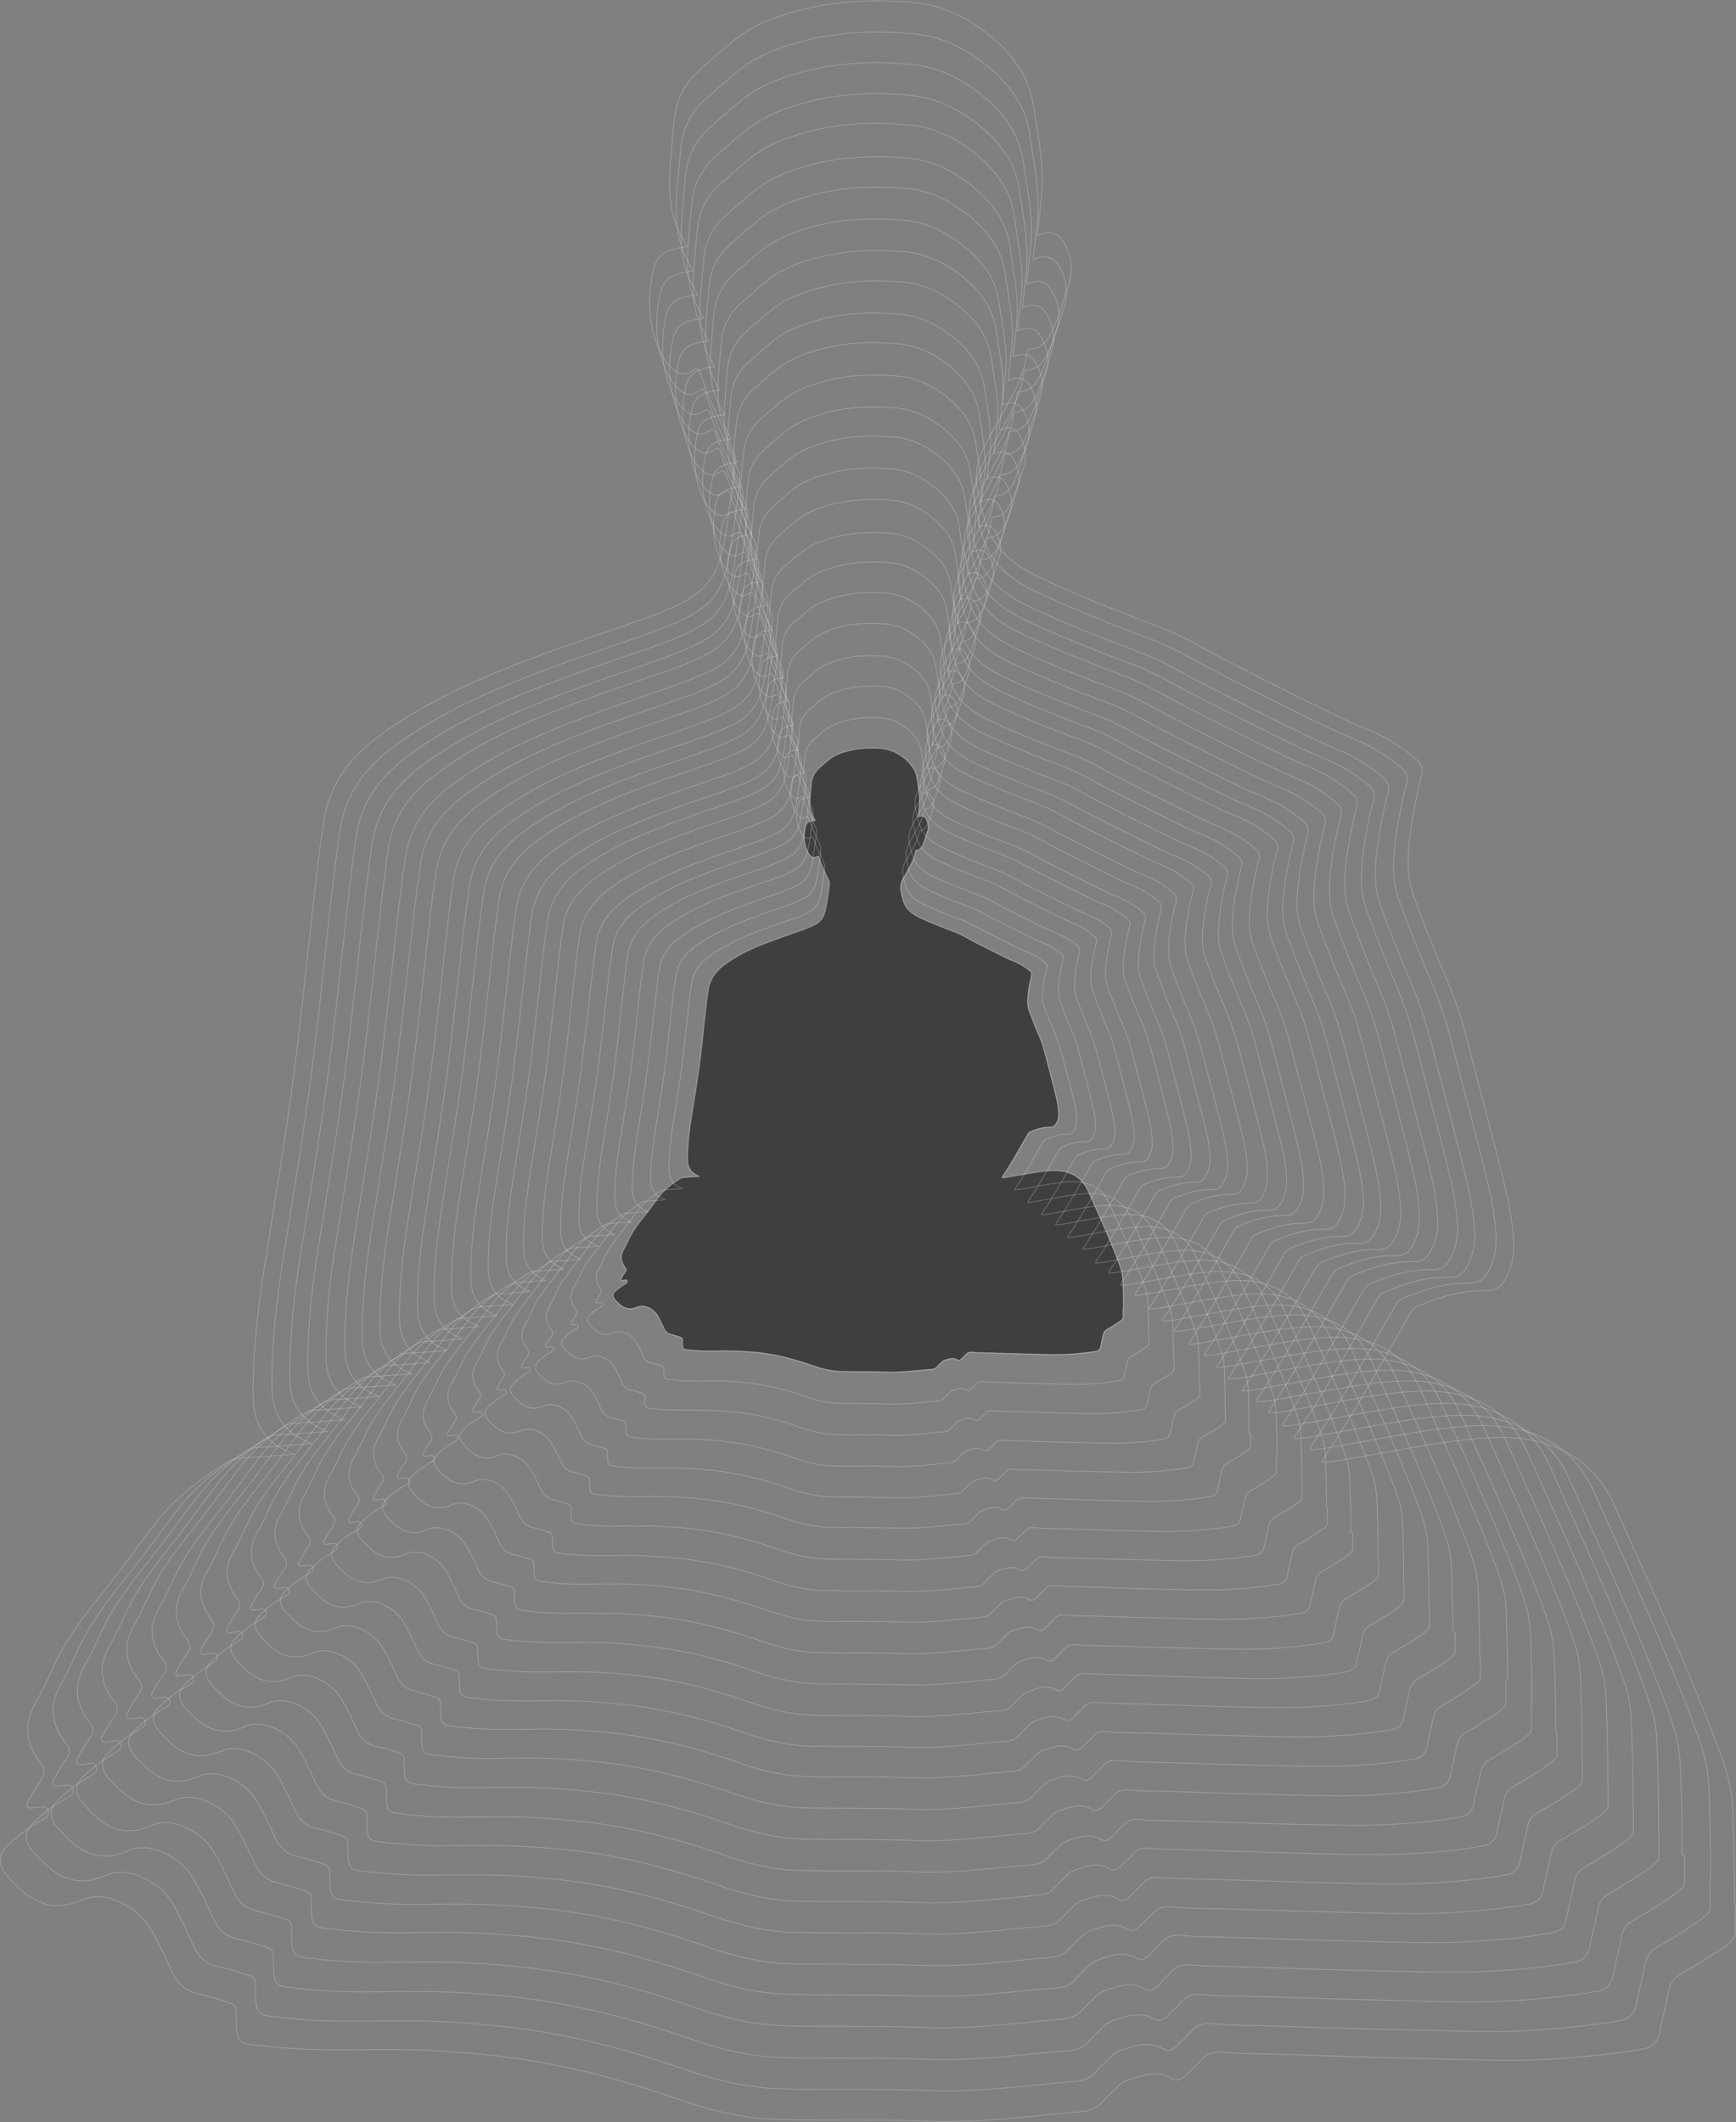 <?xml version="1.0" encoding="utf-8"?>
<!-- Generator: Adobe Illustrator 26.3.1, SVG Export Plug-In . SVG Version: 6.00 Build 0)  -->
<svg version="1.1" id="Layer_1" xmlns="http://www.w3.org/2000/svg" xmlns:xlink="http://www.w3.org/1999/xlink" x="0px" y="0px"
	 viewBox="0 0 628.3 767.8" style="enable-background:new 0 0 628.3 767.8;" xml:space="preserve">
<rect x="0" y="0" width="628.3" height="767.8" fill="#808080" stroke="none"/>
<style type="text/css">
	.st0{fill:#2F2F2F;fill-opacity:0.8;stroke:#F2F2F2;stroke-width:0.318;stroke-miterlimit:1.933;stroke-opacity:0.25;}
	.st1{fill:none;stroke:#F2F2F2;stroke-width:0.318;stroke-miterlimit:1.933;stroke-opacity:0.25;}
</style>
<path class="st0 wires" d="M406.4,473.8v3.1c-0.2,0.4-0.5,0.8-0.9,1c-1.6,1.1-3.2,2.1-4.9,3.1c-0.7,0.4-1.1,0.9-1.3,1.7
	c-0.3,1.5-0.7,3-1,4.5c-0.2,1.1-0.8,1.6-1.8,1.7c-3,0.5-6,0.8-9,1c-3.3,0.2-6.6,0.2-9.9,0.1c-4.1-0.1-8.1-0.2-12.2-0.3
	c-3.8-0.1-7.6-0.3-11.4-0.3c-0.9,0-1.7-0.2-2.6-0.2c-0.7,0-1.3,0.2-1.7,0.7c-0.6,0.6-1.2,1.2-1.8,1.8c-0.4,0.4-0.9,0.6-1.4,0.3
	c-1.7-1-3.2-0.3-4.8,0.2c-0.4,0.1-0.7,0.4-0.9,0.6c-0.5,0.5-1.1,1-1.6,1.6c-0.6,0.7-1.3,1-2.1,1c-5.4,0.4-10.8,1.2-16.2,1
	c-5.3-0.2-10.7-0.1-16.1-0.2c-3.5-0.1-7-0.8-10.3-2c-5.5-1.9-11-3.5-16.7-4.4c-3-0.5-6-0.7-9-0.9c-4.2-0.3-8.5-0.1-12.7-0.1
	c-2.5,0-5-0.2-7.6-0.5c-1.1-0.1-1.4-0.5-1.5-1.6c-0.1-0.5,0-1.1,0-1.6c0-0.9-0.1-1.1-1-1.4c-1-0.3-2-0.6-3-0.9
	c-1.4-0.3-2.2-1-2.8-2.3c-0.8-1.7-1.5-3.4-2.5-4.9c-1.1-1.8-4.4-3.9-7.1-2.7c-2.4,1.1-4.7,0.6-6.6-1.2c-0.6-0.6-1.2-1.1-1.7-1.8
	c-0.6-0.9-0.6-1.9,0.2-2.6c1-1,2.1-1.8,3.3-2.5c0.1-0.1,0.3-0.2,0.4-0.3c0.4-0.3,0.9-0.4,0.8-1c-0.2-0.7-0.8-0.4-1.3-0.3
	c-0.1,0-0.2,0-0.2,0c-0.2,0-0.5,0.1-0.7-0.1c-0.2-0.2,0-0.5,0.1-0.7c0.4-0.7,0.8-1.4,1.3-2.1c0.5-0.6,0.5-1.2,0-1.8
	c0,0-0.1-0.1-0.1-0.1c-1.5-2.1-1.7-4.1-0.4-6.4c0.9-1.5,1.6-3.2,2.4-4.8c2-3.8,5-6.9,7.5-10.4c0.9-1.3,1.9-2.5,2.8-3.8
	c2.1-2.7,4.8-4.8,7.7-6.6c0.4-0.3,0.9-0.4,1.4-0.4c1.9-0.1,3.7-0.3,5.6-0.4c-1.3-0.5-2.5-1.2-3.3-2.4c-0.8-1.2-1-2.5-1-4
	c0-4.6,0.5-9.2,1.2-13.8c1.1-6.7,2.2-13.5,3.1-20.2c0.7-5,1.2-10,1.7-15.1c0.5-4,0.9-8.1,1.5-12.1c0.6-3.7,2.6-6.5,5.6-8.8
	c4-3,8.3-5.2,12.9-7.1c4.5-1.8,9.1-3.4,13.6-5c2.1-0.7,4.3-1.5,6.3-2.5c1.8-0.9,3.1-2.3,3.7-4.3c0.7-2.2,0.9-4.6,1.3-6.9
	c0.2-1.3,0.3-2.5,0.4-3.8c0.1-0.5-0.1-0.9-0.3-1.3c-1.2-2.7-2.6-5.3-3.4-8.1c-0.1-0.5-0.3-0.6-0.8-0.3c-0.8,0.6-1.4,0.5-2.2-0.2
	c-0.6-0.6-1.1-1.3-1.4-2.1c-1.1-2.7-1.2-5.4-0.7-8.2c0.4-1.8,1.3-2.4,3.7-2.6c-0.3-0.5-0.5-1-0.8-1.4c-1.2-2.3-1.2-4.8-1-7.3
	c0.1-1.6,0.3-3.1,0.4-4.7c0.2-2.2,1.1-3.9,2.7-5.4c1.2-1.1,2.4-2.2,3.7-3.2c2-1.6,4.3-2.5,6.8-3.1c4.1-1.1,8.2-1.2,12.4-0.9
	c3.1,0.3,5.9,1.7,8.3,3.7c0.9,0.7,1.7,1.6,2.4,2.5c1.1,1.4,1.8,3,2,4.8c0.3,2.4,0.8,4.8,0.9,7.2c0.1,1.8-0.2,3.7-0.4,5.5
	c0,0.3-0.1,0.6-0.1,1c0.5-0.2,1-0.4,1.5-0.3c0.6,0.1,1,0.5,1.3,1c0.8,1.4,1.1,2.9,0.6,4.4c-0.5,1.6-1,3.2-1.6,4.8
	c-0.5,1.1-1.1,2.2-2.5,2.2c-0.2,0-0.3,0.1-0.3,0.3c-0.3,2.5-1.5,4.6-2.7,6.8c-0.6,1.1-1.2,2.1-1.8,3.2c-0.8,1.5-1.1,3.1-0.7,4.8
	c0.4,1.8,0.7,3.6,1.7,5.2c1.3,2.1,3.4,3.3,5.5,4.3c4,1.8,8,3.4,12.1,4.9c2.6,1,5,2.5,7.5,3.8c4,2,8,4.1,12,6
	c1.8,0.8,3.6,1.5,5.3,2.5c0.9,0.6,1.8,1.2,2.6,1.9c0.5,0.4,0.7,1,0.5,1.7c-0.6,2.4-1.1,4.8-1.3,7.3c-0.2,1.8-0.2,3.7,0.5,5.5
	c1.2,3.2,2.4,6.4,3.8,9.5c1.1,2.6,1.8,5.4,2.5,8.1c1.2,4.6,2.4,9.1,3.5,13.7c0.4,1.7,0.7,3.5,0.8,5.3c0.1,1.5-0.1,3-1,4.3
	c-0.5,0.7-1,1.1-2,1.1c-2.6-0.1-5,0.7-7.3,1.7c-0.4,0.2-0.6,0.5-0.8,0.8c-3,5.2-5.9,10.4-9.2,15.4c-0.1,0.1-0.1,0.2-0.1,0.4
	c1.4-0.1,2.8-0.4,4.2-0.6c3.7-0.6,7.3-1.4,11-1.8c2.9-0.3,5.8-0.4,8.6,0.5c3.4,1.1,5.7,3.3,7.2,6.5c3.5,7.7,7,15.4,10.1,23.3
	c0.7,1.7,1.3,3.4,1.9,5.2c0.5,1.6,0.6,3.2,0.7,4.9c0.1,3,0.2,6.1,0.2,9.1C406.4,473.7,406.4,473.8,406.4,473.8L406.4,473.8z"/>
<path class="st1 wires" d="M406.5,473.9v3.1c-0.2,0.4-0.5,0.8-0.9,1c-1.6,1.1-3.2,2.1-4.9,3.1c-0.7,0.4-1.1,0.9-1.3,1.7
	c-0.3,1.5-0.7,3-1,4.5c-0.2,1.1-0.8,1.6-1.8,1.7c-3,0.5-6,0.8-9,1c-3.3,0.2-6.6,0.2-9.9,0.1c-4.1-0.1-8.1-0.2-12.2-0.3
	c-3.8-0.1-7.6-0.3-11.4-0.3c-0.9,0-1.7-0.2-2.6-0.2c-0.7,0-1.3,0.2-1.7,0.7c-0.6,0.6-1.2,1.2-1.8,1.8c-0.4,0.4-0.9,0.6-1.4,0.3
	c-1.7-1-3.2-0.3-4.8,0.2c-0.4,0.1-0.7,0.4-0.9,0.6c-0.5,0.5-1.1,1-1.6,1.6c-0.6,0.7-1.3,1-2.1,1c-5.4,0.4-10.8,1.2-16.2,1
	c-5.3-0.2-10.7-0.1-16.1-0.2c-3.5-0.1-7-0.8-10.3-2c-5.5-1.9-11-3.5-16.7-4.4c-3-0.5-6-0.7-9-0.9c-4.2-0.3-8.5-0.1-12.7-0.1
	c-2.5,0-5-0.2-7.6-0.5c-1.1-0.1-1.4-0.5-1.5-1.6c-0.1-0.5,0-1.1,0-1.6c0-0.9-0.1-1.1-1-1.4c-1-0.3-2-0.6-3-0.9
	c-1.4-0.3-2.2-1-2.8-2.3c-0.8-1.7-1.5-3.4-2.5-4.9c-1.1-1.8-4.4-3.9-7.1-2.7c-2.4,1.1-4.7,0.6-6.6-1.2c-0.6-0.6-1.2-1.1-1.7-1.8
	c-0.6-0.9-0.6-1.9,0.2-2.6c1-1,2.1-1.8,3.3-2.5c0.1-0.1,0.3-0.2,0.4-0.3c0.4-0.3,0.9-0.4,0.8-1c-0.2-0.7-0.8-0.4-1.3-0.3
	c-0.1,0-0.2,0-0.2,0c-0.2,0-0.5,0.1-0.7-0.1c-0.2-0.2,0-0.5,0.1-0.7c0.4-0.7,0.8-1.4,1.3-2.1c0.5-0.6,0.5-1.2,0-1.8
	c0,0-0.1-0.1-0.1-0.1c-1.5-2.1-1.7-4.1-0.4-6.4c0.9-1.5,1.6-3.2,2.4-4.8c2-3.8,5-6.9,7.5-10.4c0.9-1.3,1.9-2.5,2.8-3.8
	c2.1-2.7,4.8-4.8,7.7-6.6c0.4-0.3,0.9-0.4,1.4-0.4c1.9-0.1,3.7-0.3,5.6-0.4c-1.3-0.5-2.5-1.2-3.3-2.4c-0.8-1.2-1-2.6-1-4
	c0-4.6,0.5-9.2,1.2-13.8c1.1-6.7,2.2-13.5,3.1-20.2c0.7-5,1.2-10,1.7-15.1c0.5-4,0.9-8.1,1.5-12.1c0.6-3.7,2.6-6.5,5.6-8.8
	c4-3,8.3-5.2,12.9-7.1c4.5-1.8,9.1-3.4,13.6-5c2.1-0.7,4.3-1.5,6.3-2.5c1.8-0.9,3.1-2.3,3.7-4.3c0.7-2.2,0.9-4.6,1.3-6.9
	c0.2-1.3,0.3-2.5,0.4-3.8c0.1-0.5-0.1-0.9-0.3-1.3c-1.2-2.7-2.6-5.3-3.4-8.1c-0.1-0.5-0.3-0.6-0.8-0.3c-0.8,0.6-1.4,0.5-2.2-0.2
	c-0.6-0.6-1.1-1.3-1.4-2.1c-1.1-2.7-1.2-5.4-0.7-8.2c0.4-1.8,1.3-2.4,3.7-2.6c-0.3-0.5-0.5-1-0.8-1.4c-1.2-2.3-1.2-4.8-1-7.3
	c0.1-1.6,0.3-3.1,0.4-4.7c0.2-2.2,1.1-3.9,2.7-5.4c1.2-1.1,2.4-2.2,3.7-3.2c2-1.6,4.3-2.5,6.8-3.1c4.1-1.1,8.2-1.3,12.4-0.9
	c3.1,0.3,5.9,1.7,8.3,3.7c0.9,0.7,1.7,1.6,2.4,2.5c1.1,1.4,1.8,3,2,4.8c0.3,2.4,0.8,4.8,0.9,7.2c0.1,1.8-0.2,3.7-0.4,5.5
	c0,0.3-0.1,0.6-0.1,1c0.5-0.2,1-0.4,1.5-0.3c0.6,0.1,1,0.5,1.3,1c0.8,1.4,1.1,2.9,0.6,4.4c-0.5,1.6-1,3.2-1.6,4.8
	c-0.5,1.1-1.1,2.2-2.5,2.2c-0.2,0-0.3,0.1-0.3,0.3c-0.3,2.5-1.5,4.6-2.7,6.8c-0.6,1.1-1.2,2.1-1.8,3.2c-0.8,1.5-1.1,3.1-0.7,4.8
	c0.4,1.8,0.7,3.6,1.7,5.2c1.3,2.1,3.4,3.3,5.5,4.3c4,1.8,8,3.4,12.1,4.9c2.6,1,5,2.5,7.5,3.8c4,2,8,4.1,12,6
	c1.8,0.8,3.6,1.5,5.3,2.5c0.9,0.6,1.8,1.2,2.6,1.9c0.5,0.4,0.7,1,0.5,1.7c-0.6,2.4-1.1,4.8-1.3,7.3c-0.2,1.8-0.2,3.7,0.5,5.5
	c1.2,3.2,2.4,6.4,3.8,9.5c1.1,2.6,1.8,5.4,2.5,8.1c1.2,4.6,2.4,9.1,3.5,13.7c0.4,1.7,0.7,3.5,0.8,5.3c0.1,1.5-0.1,3-1,4.3
	c-0.5,0.7-1,1.1-2,1.1c-2.6-0.1-5,0.7-7.3,1.7c-0.4,0.2-0.6,0.5-0.8,0.8c-3,5.2-5.9,10.4-9.2,15.4c-0.1,0.1-0.1,0.2-0.1,0.4
	c1.4-0.1,2.8-0.4,4.2-0.6c3.7-0.6,7.3-1.4,11-1.8c2.9-0.3,5.8-0.4,8.6,0.5c3.4,1.1,5.7,3.3,7.2,6.5c3.5,7.7,7,15.4,10.1,23.3
	c0.7,1.7,1.3,3.4,1.9,5.2c0.5,1.6,0.6,3.2,0.7,4.9c0.1,3,0.2,6.1,0.2,9.1C406.5,473.7,406.5,473.8,406.5,473.9L406.5,473.9z"/>
<path class="st1 wires" d="M415.8,482.9v3.4c-0.2,0.5-0.6,0.8-1,1.1c-1.7,1.2-3.5,2.4-5.4,3.4c-0.8,0.5-1.2,1-1.4,1.9
	c-0.3,1.7-0.8,3.3-1.1,5c-0.2,1.2-0.8,1.7-2,1.9c-3.3,0.6-6.6,0.9-9.9,1.1c-3.6,0.3-7.3,0.2-10.9,0.1c-4.5-0.1-9-0.2-13.4-0.3
	c-4.2-0.1-8.4-0.3-12.5-0.4c-1,0-1.9-0.2-2.9-0.2c-0.8,0-1.4,0.2-1.9,0.8c-0.6,0.7-1.3,1.3-2,2c-0.5,0.5-1,0.7-1.5,0.3
	c-1.8-1.1-3.6-0.4-5.3,0.2c-0.4,0.1-0.7,0.4-1,0.7c-0.6,0.6-1.2,1.2-1.8,1.8c-0.6,0.7-1.4,1.1-2.3,1.2c-5.9,0.5-11.9,1.4-17.9,1.1
	c-5.9-0.2-11.8-0.1-17.7-0.2c-3.9-0.1-7.7-0.9-11.3-2.2c-6-2.1-12.1-3.8-18.4-4.8c-3.3-0.5-6.6-0.8-9.9-1c-4.7-0.3-9.3-0.1-14-0.1
	c-2.8,0-5.5-0.3-8.3-0.6c-1.2-0.1-1.5-0.5-1.7-1.7c-0.1-0.6,0-1.2,0-1.8c0-1-0.2-1.2-1.1-1.5c-1.1-0.3-2.2-0.7-3.3-0.9
	c-1.5-0.3-2.5-1.1-3.1-2.6c-0.8-1.8-1.7-3.7-2.8-5.4c-1.2-2-4.9-4.3-7.8-3c-2.7,1.2-5.1,0.7-7.3-1.4c-0.6-0.6-1.3-1.2-1.8-2
	c-0.7-1-0.6-2,0.3-2.9c1.1-1.1,2.3-2,3.6-2.8c0.2-0.1,0.3-0.2,0.5-0.3c0.4-0.3,1-0.5,0.8-1.1c-0.2-0.7-0.9-0.4-1.4-0.4
	c-0.1,0-0.2,0-0.3,0c-0.3,0-0.6,0.1-0.8-0.1c-0.2-0.3,0-0.5,0.1-0.7c0.4-0.8,0.9-1.6,1.4-2.3c0.5-0.7,0.6-1.3,0-2
	c0,0-0.1-0.1-0.1-0.1c-1.7-2.3-1.9-4.6-0.4-7.1c1-1.7,1.7-3.5,2.6-5.3c2.2-4.2,5.5-7.6,8.2-11.4c1-1.4,2.1-2.8,3.1-4.2
	c2.3-3,5.3-5.3,8.5-7.2c0.5-0.3,1-0.4,1.5-0.4c2.1-0.1,4.1-0.3,6.2-0.4c-1.4-0.6-2.7-1.3-3.6-2.6c-0.9-1.3-1.1-2.8-1.2-4.4
	c0-5.1,0.6-10.1,1.3-15.2c1.2-7.4,2.4-14.8,3.4-22.2c0.7-5.5,1.3-11,1.9-16.6c0.5-4.4,0.9-8.9,1.6-13.3c0.6-4.1,2.9-7.2,6.2-9.6
	c4.4-3.3,9.2-5.7,14.2-7.8c4.9-2,10-3.7,15-5.5c2.3-0.8,4.7-1.6,6.9-2.8c2-1,3.4-2.5,4-4.7c0.8-2.5,1-5,1.4-7.6
	c0.2-1.4,0.3-2.8,0.5-4.2c0.1-0.5-0.1-0.9-0.3-1.4c-1.3-2.9-2.8-5.8-3.8-8.9c-0.2-0.5-0.3-0.7-0.9-0.3c-0.9,0.6-1.6,0.5-2.4-0.2
	c-0.7-0.6-1.2-1.4-1.6-2.3c-1.3-2.9-1.4-6-0.7-9.1c0.4-2,1.4-2.6,4-2.9c-0.3-0.5-0.6-1-0.8-1.6c-1.3-2.6-1.3-5.3-1.1-8.1
	c0.1-1.7,0.3-3.5,0.5-5.2c0.2-2.4,1.2-4.3,3-5.9c1.3-1.2,2.7-2.4,4.1-3.5c2.2-1.8,4.7-2.7,7.4-3.4c4.5-1.2,9-1.4,13.6-1
	c3.4,0.3,6.5,1.9,9.1,4.1c1,0.8,1.9,1.8,2.7,2.8c1.2,1.6,1.9,3.3,2.2,5.3c0.4,2.6,0.9,5.2,1,7.9c0.1,2-0.3,4-0.5,6.1
	c0,0.3-0.1,0.7-0.1,1.1c0.6-0.2,1.1-0.4,1.6-0.3c0.7,0.1,1.1,0.5,1.5,1.1c0.9,1.5,1.2,3.1,0.6,4.8c-0.6,1.8-1.1,3.6-1.8,5.3
	c-0.5,1.2-1.2,2.4-2.8,2.5c-0.2,0-0.3,0.1-0.3,0.3c-0.3,2.7-1.7,5.1-3,7.4c-0.6,1.2-1.3,2.3-2,3.5c-0.9,1.7-1.2,3.4-0.8,5.3
	c0.4,2,0.8,4,1.9,5.8c1.5,2.3,3.7,3.6,6.1,4.7c4.4,2,8.8,3.8,13.3,5.4c2.9,1.1,5.5,2.7,8.3,4.1c4.4,2.2,8.8,4.5,13.2,6.6
	c1.9,0.9,4,1.6,5.8,2.7c1,0.6,1.9,1.3,2.8,2.1c0.6,0.5,0.8,1.1,0.6,1.8c-0.7,2.6-1.2,5.3-1.5,8c-0.2,2-0.2,4,0.5,6
	c1.3,3.5,2.7,7,4.2,10.5c1.2,2.9,2,5.9,2.8,8.9c1.3,5,2.7,10.1,3.9,15.1c0.5,1.9,0.8,3.9,0.9,5.8c0.1,1.7-0.2,3.3-1.1,4.7
	c-0.5,0.8-1.1,1.2-2.2,1.2c-2.8-0.1-5.5,0.8-8.1,1.9c-0.4,0.2-0.6,0.5-0.8,0.9c-3.3,5.7-6.5,11.5-10.1,16.9
	c-0.1,0.1-0.2,0.2-0.1,0.4c1.6-0.1,3.1-0.4,4.7-0.7c4-0.7,8-1.5,12.1-2c3.2-0.4,6.4-0.5,9.5,0.5c3.7,1.2,6.3,3.6,7.9,7.1
	c3.8,8.5,7.7,16.9,11.1,25.6c0.7,1.9,1.5,3.8,2.1,5.7c0.6,1.8,0.7,3.6,0.8,5.4c0.1,3.3,0.2,6.7,0.2,10
	C415.7,482.7,415.7,482.8,415.8,482.9L415.8,482.9z"/>
<path class="st1 wires" d="M425,491.9v3.7c-0.2,0.5-0.6,0.9-1.1,1.2c-1.9,1.4-3.9,2.6-5.9,3.7c-0.9,0.5-1.4,1.1-1.6,2.1
	c-0.4,1.8-0.8,3.6-1.2,5.4c-0.3,1.3-0.9,1.9-2.2,2.1c-3.6,0.6-7.2,1-10.8,1.2c-4,0.3-8,0.2-11.9,0.1c-4.9-0.1-9.8-0.2-14.7-0.4
	c-4.6-0.1-9.1-0.3-13.7-0.4c-1,0-2.1-0.2-3.1-0.2c-0.8,0-1.5,0.2-2.1,0.9c-0.7,0.7-1.4,1.4-2.1,2.1c-0.5,0.5-1.1,0.7-1.7,0.4
	c-2-1.2-3.9-0.4-5.8,0.3c-0.4,0.1-0.8,0.4-1.1,0.8c-0.6,0.6-1.3,1.3-1.9,1.9c-0.7,0.8-1.5,1.2-2.6,1.3c-6.5,0.5-13,1.5-19.5,1.2
	c-6.4-0.3-12.8-0.1-19.3-0.2c-4.2-0.1-8.3-1-12.3-2.4c-6.5-2.3-13.2-4.2-20-5.2c-3.6-0.6-7.2-0.9-10.8-1.1
	c-5.1-0.3-10.2-0.1-15.3-0.2c-3,0-6.1-0.3-9.1-0.6c-1.3-0.2-1.7-0.6-1.8-1.9c-0.1-0.6,0-1.3,0-2c0-1.1-0.2-1.3-1.3-1.7
	c-1.2-0.4-2.4-0.8-3.6-1c-1.6-0.3-2.7-1.3-3.4-2.8c-0.9-2-1.8-4.1-3-5.9c-1.4-2.1-5.3-4.7-8.5-3.3c-2.9,1.3-5.6,0.8-7.9-1.5
	c-0.7-0.7-1.4-1.3-2-2.1c-0.8-1.1-0.7-2.2,0.3-3.2c1.2-1.2,2.5-2.2,3.9-3c0.2-0.1,0.3-0.2,0.5-0.3c0.4-0.3,1.1-0.5,0.9-1.2
	c-0.2-0.8-0.9-0.5-1.5-0.4c-0.1,0-0.2,0-0.3,0c-0.3,0-0.6,0.1-0.8-0.1c-0.2-0.3,0-0.6,0.1-0.8c0.5-0.9,1-1.7,1.5-2.5
	c0.5-0.8,0.7-1.5,0-2.2c0,0-0.1-0.1-0.1-0.2c-1.8-2.5-2.1-5-0.5-7.7c1.1-1.8,1.9-3.9,2.9-5.8c2.4-4.6,6-8.3,9-12.5
	c1.1-1.5,2.3-3,3.4-4.5c2.5-3.3,5.8-5.7,9.3-7.9c0.5-0.3,1.1-0.5,1.7-0.5c2.2-0.1,4.5-0.3,6.8-0.5c-1.6-0.6-3-1.4-4-2.8
	c-1-1.4-1.2-3.1-1.3-4.7c0-5.6,0.6-11.1,1.5-16.5c1.3-8.1,2.7-16.2,3.7-24.3c0.8-6,1.4-12,2.1-18.1c0.5-4.8,1-9.7,1.8-14.5
	c0.7-4.5,3.2-7.8,6.7-10.5c4.8-3.6,10-6.2,15.5-8.5c5.4-2.2,10.9-4.1,16.4-6c2.6-0.9,5.1-1.8,7.5-3c2.1-1.1,3.7-2.8,4.4-5.1
	c0.8-2.7,1.1-5.5,1.5-8.3c0.2-1.5,0.3-3,0.5-4.6c0.1-0.5-0.1-1-0.3-1.5c-1.4-3.2-3.1-6.3-4.1-9.7c-0.2-0.5-0.4-0.8-1-0.4
	c-1,0.7-1.7,0.6-2.6-0.3c-0.8-0.7-1.3-1.6-1.7-2.5c-1.4-3.2-1.5-6.5-0.8-9.9c0.4-2.2,1.5-2.9,4.4-3.2c-0.4-0.6-0.6-1.1-0.9-1.7
	c-1.4-2.8-1.5-5.8-1.2-8.8c0.1-1.9,0.3-3.8,0.5-5.6c0.2-2.6,1.3-4.7,3.2-6.5c1.5-1.3,2.9-2.6,4.4-3.8c2.4-1.9,5.2-3,8.1-3.8
	c4.9-1.3,9.9-1.5,14.8-1.1c3.8,0.3,7,2.1,10,4.5c1.1,0.9,2,1.9,2.9,3c1.3,1.7,2.1,3.6,2.4,5.8c0.4,2.9,1,5.7,1.1,8.6
	c0.1,2.2-0.3,4.4-0.5,6.6c0,0.4-0.1,0.8-0.1,1.3c0.6-0.2,1.2-0.4,1.8-0.3c0.7,0.1,1.2,0.6,1.6,1.2c1,1.7,1.3,3.4,0.7,5.3
	c-0.6,1.9-1.2,3.9-2,5.7c-0.6,1.3-1.3,2.6-3,2.7c-0.2,0-0.3,0.2-0.4,0.4c-0.4,3-1.9,5.5-3.3,8.1c-0.7,1.3-1.4,2.6-2.1,3.9
	c-0.9,1.8-1.3,3.7-0.9,5.8c0.5,2.2,0.8,4.4,2,6.3c1.6,2.5,4,3.9,6.7,5.1c4.7,2.2,9.6,4.1,14.5,5.9c3.2,1.2,6,3,9,4.5
	c4.8,2.4,9.6,4.9,14.4,7.2c2.1,1,4.4,1.7,6.4,3c1.1,0.7,2.1,1.4,3.1,2.2c0.6,0.5,0.8,1.2,0.6,2c-0.8,2.9-1.3,5.8-1.6,8.7
	c-0.2,2.2-0.2,4.4,0.6,6.6c1.4,3.9,2.9,7.7,4.5,11.5c1.3,3.1,2.2,6.4,3,9.7c1.4,5.5,2.9,11,4.2,16.5c0.5,2.1,0.9,4.2,1,6.4
	c0.1,1.8-0.2,3.6-1.2,5.2c-0.5,0.9-1.2,1.3-2.4,1.3c-3.1-0.1-6,0.8-8.8,2.1c-0.4,0.2-0.7,0.6-0.9,1c-3.6,6.2-7.1,12.5-11.1,18.5
	c-0.1,0.1-0.2,0.2-0.1,0.4c1.7-0.1,3.4-0.5,5.1-0.8c4.4-0.8,8.8-1.7,13.2-2.2c3.5-0.4,7-0.5,10.4,0.6c4,1.3,6.9,3.9,8.6,7.8
	c4.2,9.3,8.4,18.5,12.1,27.9c0.8,2.1,1.6,4.1,2.3,6.3c0.6,1.9,0.8,3.9,0.8,5.9c0.1,3.6,0.2,7.3,0.2,10.9
	C424.9,491.6,424.9,491.8,425,491.9L425,491.9z"/>
<path class="st1 wires" d="M434.2,500.9v4c-0.3,0.6-0.7,1-1.2,1.3c-2,1.5-4.2,2.8-6.4,4c-1,0.5-1.5,1.2-1.7,2.3c-0.4,2-0.9,3.9-1.3,5.9
	c-0.3,1.4-1,2-2.4,2.3c-3.9,0.7-7.8,1.1-11.7,1.3c-4.3,0.3-8.6,0.2-12.9,0.1c-5.3-0.1-10.6-0.3-15.9-0.4c-4.9-0.1-9.9-0.3-14.8-0.4
	c-1.1,0-2.2-0.2-3.4-0.2c-0.9,0-1.6,0.3-2.3,0.9c-0.7,0.8-1.5,1.6-2.3,2.3c-0.5,0.5-1.2,0.8-1.8,0.4c-2.2-1.3-4.2-0.4-6.3,0.3
	c-0.5,0.2-0.9,0.5-1.2,0.8c-0.7,0.7-1.4,1.4-2.1,2.1c-0.7,0.8-1.7,1.3-2.8,1.4c-7,0.6-14,1.6-21.1,1.3c-7-0.3-13.9-0.1-20.9-0.2
	c-4.6-0.1-9-1.1-13.4-2.6c-7.1-2.5-14.3-4.5-21.7-5.7c-3.9-0.6-7.8-1-11.7-1.2c-5.5-0.4-11-0.1-16.5-0.2c-3.3,0-6.6-0.3-9.8-0.7
	c-1.4-0.2-1.8-0.6-2-2c-0.1-0.7,0-1.4,0-2.1c0-1.2-0.2-1.4-1.4-1.8c-1.3-0.4-2.6-0.8-3.9-1.1c-1.8-0.4-2.9-1.4-3.7-3
	c-1-2.2-2-4.4-3.3-6.4c-1.5-2.3-5.7-5.1-9.3-3.5c-3.2,1.4-6.1,0.8-8.6-1.6c-0.8-0.7-1.5-1.4-2.1-2.3c-0.8-1.2-0.7-2.4,0.3-3.4
	c1.3-1.3,2.7-2.4,4.3-3.3c0.2-0.1,0.4-0.2,0.5-0.3c0.5-0.3,1.2-0.6,1-1.3c-0.3-0.9-1-0.5-1.6-0.5c-0.1,0-0.2,0-0.3,0
	c-0.3,0-0.7,0.1-0.9-0.2c-0.2-0.3,0-0.6,0.2-0.9c0.5-0.9,1-1.8,1.7-2.7c0.6-0.8,0.7-1.6,0-2.4c0-0.1-0.1-0.1-0.1-0.2
	c-2-2.7-2.3-5.4-0.5-8.4c1.2-2,2-4.2,3.1-6.3c2.6-5,6.5-9,9.7-13.5c1.2-1.7,2.5-3.3,3.7-4.9c2.7-3.6,6.2-6.2,10-8.5
	c0.6-0.3,1.2-0.5,1.8-0.5c2.4-0.1,4.9-0.4,7.3-0.5c-1.7-0.7-3.2-1.6-4.3-3.1c-1.1-1.5-1.3-3.3-1.4-5.1c0-6,0.7-12,1.6-17.9
	c1.4-8.8,2.9-17.5,4-26.3c0.8-6.5,1.5-13,2.3-19.6c0.6-5.2,1.1-10.5,1.9-15.7c0.7-4.8,3.4-8.5,7.3-11.4c5.1-3.9,10.9-6.7,16.8-9.2
	c5.8-2.4,11.8-4.4,17.7-6.5c2.8-1,5.5-1.9,8.1-3.3c2.3-1.2,4-3,4.8-5.5c0.9-2.9,1.2-6,1.6-9c0.3-1.6,0.4-3.3,0.6-4.9
	c0.1-0.6-0.1-1.1-0.3-1.6c-1.6-3.5-3.3-6.9-4.5-10.5c-0.2-0.6-0.4-0.8-1-0.4c-1.1,0.7-1.9,0.6-2.9-0.3c-0.8-0.7-1.4-1.7-1.8-2.7
	c-1.5-3.5-1.6-7.1-0.9-10.7c0.5-2.3,1.6-3.1,4.8-3.4c-0.4-0.6-0.7-1.2-1-1.9c-1.5-3-1.6-6.3-1.3-9.5c0.1-2,0.4-4.1,0.5-6.1
	c0.3-2.8,1.4-5.1,3.5-7c1.6-1.4,3.2-2.8,4.8-4.1c2.6-2.1,5.6-3.2,8.8-4.1c5.3-1.5,10.7-1.6,16.1-1.1c4.1,0.4,7.6,2.2,10.8,4.8
	c1.2,1,2.2,2.1,3.1,3.3c1.4,1.9,2.3,3.9,2.6,6.3c0.4,3.1,1.1,6.2,1.2,9.3c0.1,2.4-0.3,4.8-0.5,7.2c0,0.4-0.1,0.8-0.1,1.4
	c0.7-0.3,1.3-0.5,1.9-0.4c0.8,0.1,1.3,0.6,1.7,1.3c1,1.8,1.4,3.7,0.7,5.7c-0.7,2.1-1.3,4.2-2.1,6.2c-0.6,1.4-1.4,2.8-3.3,2.9
	c-0.3,0-0.4,0.2-0.4,0.4c-0.4,3.2-2,6-3.5,8.8c-0.8,1.4-1.6,2.8-2.3,4.2c-1,2-1.5,4-0.9,6.3c0.5,2.3,0.9,4.7,2.2,6.8
	c1.7,2.7,4.4,4.2,7.2,5.5c5.1,2.4,10.4,4.4,15.7,6.4c3.4,1.3,6.5,3.2,9.8,4.9c5.2,2.6,10.4,5.3,15.7,7.8c2.3,1.1,4.7,1.9,6.9,3.2
	c1.2,0.7,2.3,1.5,3.3,2.4c0.7,0.6,0.9,1.3,0.7,2.2c-0.8,3.1-1.4,6.3-1.7,9.5c-0.2,2.4-0.2,4.8,0.6,7.1c1.5,4.2,3.2,8.3,4.9,12.4
	c1.4,3.4,2.4,7,3.3,10.5c1.5,6,3.2,11.9,4.6,17.9c0.5,2.3,0.9,4.6,1.1,6.9c0.1,2-0.2,3.9-1.2,5.6c-0.6,1-1.3,1.4-2.6,1.4
	c-3.3-0.1-6.5,0.9-9.5,2.2c-0.5,0.2-0.8,0.6-1,1.1c-3.9,6.7-7.7,13.5-12,20c-0.1,0.1-0.2,0.2-0.1,0.5c1.8-0.1,3.7-0.5,5.5-0.8
	c4.8-0.8,9.5-1.8,14.3-2.3c3.8-0.4,7.5-0.6,11.2,0.6c4.4,1.4,7.4,4.3,9.3,8.4c4.5,10,9.1,20,13.1,30.2c0.9,2.2,1.7,4.5,2.4,6.8
	c0.7,2.1,0.8,4.2,0.9,6.4c0.1,3.9,0.2,7.9,0.2,11.9C434.1,500.6,434.1,500.7,434.2,500.9L434.2,500.9z"/>
<path class="st1 wires" d="M443.5,509.9v4.3c-0.3,0.6-0.7,1-1.3,1.4c-2.2,1.6-4.5,3-6.9,4.3c-1,0.6-1.6,1.3-1.8,2.4
	c-0.4,2.1-1,4.2-1.4,6.4c-0.3,1.5-1.1,2.2-2.6,2.4c-4.2,0.7-8.4,1.1-12.6,1.4c-4.6,0.3-9.3,0.2-13.9,0.1c-5.7-0.1-11.4-0.3-17.1-0.4
	c-5.3-0.2-10.6-0.4-16-0.4c-1.2,0-2.4-0.2-3.6-0.2c-1,0-1.8,0.3-2.4,1c-0.8,0.9-1.7,1.7-2.5,2.5c-0.6,0.6-1.3,0.9-2,0.4
	c-2.3-1.4-4.5-0.5-6.8,0.3c-0.5,0.2-0.9,0.5-1.3,0.9c-0.8,0.7-1.5,1.5-2.3,2.3c-0.8,0.9-1.8,1.4-3,1.5c-7.6,0.6-15.1,1.7-22.7,1.4
	c-7.5-0.3-15-0.1-22.5-0.3c-4.9-0.1-9.7-1.2-14.4-2.8c-7.6-2.7-15.4-4.9-23.4-6.1c-4.2-0.7-8.4-1-12.6-1.3
	c-5.9-0.4-11.9-0.1-17.8-0.2c-3.5,0-7.1-0.3-10.6-0.8c-1.5-0.2-2-0.6-2.1-2.2c-0.1-0.8,0-1.5,0-2.3c0-1.3-0.2-1.6-1.5-2
	c-1.4-0.4-2.8-0.9-4.2-1.2c-1.9-0.4-3.1-1.5-3.9-3.3c-1.1-2.4-2.1-4.7-3.5-6.9c-1.6-2.5-6.2-5.5-10-3.8c-3.4,1.5-6.5,0.9-9.2-1.7
	c-0.8-0.8-1.7-1.6-2.3-2.5c-0.9-1.3-0.8-2.6,0.3-3.7c1.4-1.4,2.9-2.6,4.6-3.6c0.2-0.1,0.4-0.2,0.6-0.4c0.5-0.4,1.3-0.6,1.1-1.4
	c-0.3-0.9-1.1-0.5-1.8-0.5c-0.1,0-0.2,0-0.3,0c-0.3,0-0.7,0.1-1-0.2c-0.2-0.3,0-0.7,0.2-1c0.5-1,1.1-2,1.8-2.9
	c0.6-0.9,0.8-1.7,0-2.6c-0.1-0.1-0.1-0.1-0.1-0.2c-2.2-2.9-2.4-5.8-0.5-9c1.3-2.1,2.2-4.5,3.3-6.7c2.8-5.4,7-9.7,10.4-14.5
	c1.3-1.8,2.6-3.5,4-5.3c2.9-3.8,6.7-6.7,10.8-9.2c0.6-0.4,1.3-0.5,2-0.6c2.6-0.1,5.2-0.4,7.9-0.5c-1.8-0.7-3.5-1.7-4.6-3.3
	c-1.2-1.7-1.5-3.6-1.5-5.5c0-6.5,0.7-12.9,1.7-19.3c1.5-9.4,3.1-18.8,4.3-28.3c0.9-7,1.6-14,2.4-21.1c0.6-5.6,1.2-11.3,2.1-16.9
	c0.8-5.2,3.7-9.2,7.8-12.3c5.5-4.2,11.7-7.3,18.1-9.9c6.3-2.6,12.7-4.8,19.1-6.9c3-1,6-2.1,8.8-3.5c2.5-1.3,4.3-3.2,5.1-6
	c1-3.1,1.3-6.4,1.8-9.6c0.3-1.8,0.4-3.6,0.6-5.3c0.1-0.6-0.1-1.2-0.4-1.8c-1.7-3.7-3.6-7.4-4.8-11.3c-0.2-0.6-0.4-0.9-1.1-0.4
	c-1.2,0.8-2,0.7-3.1-0.3c-0.9-0.8-1.5-1.8-2-2.9c-1.6-3.7-1.7-7.6-0.9-11.5c0.5-2.5,1.8-3.3,5.1-3.7c-0.4-0.7-0.7-1.3-1.1-2
	c-1.7-3.3-1.7-6.8-1.5-10.3c0.2-2.2,0.4-4.4,0.6-6.6c0.3-3.1,1.5-5.5,3.8-7.6c1.7-1.5,3.4-3,5.2-4.5c2.8-2.2,6-3.4,9.5-4.4
	c5.7-1.6,11.5-1.7,17.3-1.2c4.4,0.4,8.2,2.4,11.6,5.2c1.3,1,2.4,2.2,3.4,3.5c1.5,2,2.5,4.2,2.8,6.8c0.5,3.3,1.2,6.7,1.3,10.1
	c0.1,2.6-0.3,5.2-0.6,7.7c0,0.4-0.1,0.9-0.1,1.5c0.7-0.3,1.4-0.5,2.1-0.4c0.9,0.2,1.4,0.7,1.9,1.4c1.1,1.9,1.5,4,0.8,6.2
	c-0.7,2.2-1.4,4.5-2.3,6.7c-0.7,1.6-1.5,3-3.5,3.1c-0.3,0-0.4,0.2-0.4,0.4c-0.4,3.5-2.2,6.5-3.8,9.5c-0.8,1.5-1.7,3-2.5,4.5
	c-1.1,2.1-1.6,4.3-1,6.7c0.6,2.5,1,5.1,2.4,7.3c1.8,2.9,4.7,4.6,7.8,6c5.5,2.5,11.2,4.8,16.9,6.9c3.7,1.4,7,3.5,10.5,5.3
	c5.6,2.8,11.2,5.7,16.9,8.4c2.5,1.2,5.1,2,7.4,3.5c1.3,0.8,2.5,1.7,3.6,2.6c0.7,0.6,1,1.4,0.7,2.3c-0.9,3.4-1.5,6.8-1.9,10.2
	c-0.3,2.6-0.2,5.1,0.7,7.7c1.6,4.5,3.4,9,5.3,13.4c1.6,3.7,2.5,7.5,3.5,11.3c1.6,6.4,3.4,12.8,4.9,19.2c0.6,2.4,1,4.9,1.2,7.4
	c0.1,2.1-0.2,4.2-1.3,6c-0.6,1-1.4,1.5-2.8,1.5c-3.6-0.1-7,1-10.2,2.4c-0.5,0.2-0.8,0.7-1.1,1.1c-4.2,7.3-8.2,14.6-12.9,21.5
	c-0.1,0.1-0.2,0.2-0.1,0.5c2-0.1,4-0.5,5.9-0.9c5.1-0.9,10.2-1.9,15.4-2.5c4.1-0.5,8.1-0.6,12.1,0.7c4.7,1.5,8,4.6,10,9.1
	c4.8,10.8,9.8,21.5,14.1,32.6c0.9,2.4,1.9,4.8,2.6,7.3c0.7,2.2,0.9,4.5,1,6.9c0.1,4.3,0.3,8.5,0.2,12.8
	C443.3,509.6,443.3,509.7,443.5,509.9L443.5,509.9z"/>
<path class="st1 wires" d="M452.7,518.8v4.6c-0.3,0.7-0.8,1.1-1.3,1.5c-2.4,1.7-4.8,3.2-7.3,4.6c-1.1,0.6-1.7,1.4-1.9,2.6
	c-0.5,2.3-1.1,4.5-1.5,6.8c-0.3,1.6-1.1,2.3-2.7,2.6c-4.5,0.8-9,1.2-13.5,1.5c-5,0.3-9.9,0.3-14.9,0.1c-6.1-0.1-12.2-0.3-18.3-0.5
	c-5.7-0.2-11.4-0.4-17.1-0.5c-1.3,0-2.6-0.2-3.9-0.2c-1.1,0-1.9,0.3-2.6,1.1c-0.9,0.9-1.8,1.8-2.7,2.7c-0.6,0.6-1.4,0.9-2.1,0.5
	c-2.5-1.5-4.9-0.5-7.3,0.3c-0.6,0.2-1,0.5-1.4,0.9c-0.8,0.8-1.7,1.6-2.4,2.4c-0.9,1-1.9,1.5-3.2,1.6c-8.1,0.7-16.2,1.8-24.4,1.5
	c-8-0.3-16.1-0.1-24.1-0.3c-5.3-0.1-10.4-1.3-15.4-3c-8.2-2.9-16.5-5.2-25.1-6.5c-4.5-0.7-9-1.1-13.5-1.4
	c-6.4-0.4-12.7-0.2-19.1-0.2c-3.8,0-7.6-0.3-11.3-0.8c-1.7-0.2-2.1-0.7-2.3-2.3c-0.1-0.8,0-1.6,0-2.4c0-1.4-0.2-1.7-1.6-2.1
	c-1.5-0.5-2.9-1-4.5-1.3c-2-0.4-3.4-1.6-4.2-3.5c-1.1-2.5-2.3-5.1-3.8-7.4c-1.7-2.7-6.6-5.9-10.7-4.1c-3.6,1.6-7,1-9.9-1.8
	c-0.9-0.9-1.8-1.7-2.5-2.7c-0.9-1.4-0.8-2.8,0.4-4c1.5-1.5,3.1-2.8,4.9-3.8c0.2-0.1,0.4-0.2,0.6-0.4c0.6-0.4,1.4-0.7,1.1-1.5
	c-0.3-1-1.2-0.6-1.9-0.5c-0.1,0-0.2,0-0.4,0c-0.4,0-0.8,0.1-1-0.2c-0.3-0.3,0-0.7,0.2-1c0.6-1.1,1.2-2.1,1.9-3.1
	c0.7-1,0.8-1.8,0-2.7c-0.1-0.1-0.1-0.1-0.1-0.2c-2.3-3.1-2.6-6.2-0.6-9.6c1.4-2.3,2.3-4.8,3.6-7.2c3-5.7,7.5-10.4,11.2-15.6
	c1.4-1.9,2.8-3.8,4.3-5.7c3.1-4.1,7.2-7.2,11.6-9.8c0.6-0.4,1.3-0.6,2.1-0.6c2.8-0.1,5.6-0.4,8.4-0.6c-2-0.8-3.7-1.8-4.9-3.5
	c-1.2-1.8-1.6-3.8-1.6-5.9c0-6.9,0.8-13.8,1.8-20.7c1.6-10.1,3.3-20.2,4.6-30.3c1-7.5,1.8-15.1,2.6-22.6c0.7-6,1.3-12.1,2.2-18.1
	c0.9-5.6,4-9.8,8.4-13.2c5.9-4.5,12.5-7.8,19.4-10.6c6.7-2.8,13.6-5.1,20.5-7.4c3.2-1.1,6.4-2.2,9.4-3.8c2.7-1.4,4.6-3.5,5.5-6.4
	c1.1-3.4,1.4-6.9,1.9-10.3c0.3-1.9,0.4-3.8,0.6-5.7c0.1-0.7-0.1-1.3-0.4-1.9c-1.8-4-3.8-7.9-5.1-12.2c-0.2-0.7-0.5-0.9-1.2-0.5
	c-1.3,0.8-2.1,0.7-3.3-0.3c-0.9-0.9-1.6-1.9-2.1-3.1c-1.7-4-1.8-8.2-1-12.4c0.6-2.7,1.9-3.6,5.5-3.9c-0.5-0.7-0.8-1.4-1.2-2.1
	c-1.8-3.5-1.8-7.2-1.6-11c0.2-2.4,0.4-4.7,0.6-7.1c0.3-3.3,1.6-5.9,4-8.1c1.8-1.6,3.7-3.3,5.6-4.8c3-2.4,6.5-3.7,10.1-4.7
	c6.1-1.7,12.3-1.9,18.6-1.3c4.7,0.4,8.8,2.6,12.4,5.6c1.4,1.1,2.6,2.4,3.6,3.8c1.6,2.1,2.6,4.5,3,7.2c0.5,3.6,1.2,7.2,1.4,10.8
	c0.1,2.8-0.4,5.5-0.6,8.3c0,0.5-0.1,0.9-0.1,1.6c0.8-0.3,1.5-0.6,2.2-0.4c0.9,0.2,1.5,0.7,2,1.5c1.2,2.1,1.6,4.3,0.8,6.6
	c-0.8,2.4-1.5,4.8-2.5,7.2c-0.7,1.7-1.6,3.2-3.8,3.4c-0.3,0-0.4,0.2-0.5,0.5c-0.5,3.7-2.3,6.9-4.1,10.1c-0.9,1.6-1.8,3.2-2.7,4.8
	c-1.2,2.3-1.7,4.7-1.1,7.2c0.6,2.7,1,5.5,2.5,7.9c2,3.2,5.1,4.9,8.3,6.4c5.9,2.7,12,5.1,18.1,7.4c4,1.5,7.5,3.7,11.3,5.6
	c6,3,12,6.1,18.1,9c2.6,1.3,5.5,2.2,8,3.7c1.4,0.8,2.6,1.8,3.8,2.8c0.8,0.7,1,1.5,0.8,2.5c-0.9,3.6-1.6,7.2-2,10.9
	c-0.3,2.8-0.3,5.5,0.7,8.2c1.7,4.8,3.7,9.6,5.7,14.3c1.7,3.9,2.7,8,3.8,12.1c1.8,6.9,3.6,13.7,5.3,20.6c0.6,2.6,1.1,5.3,1.2,8
	c0.2,2.3-0.2,4.5-1.4,6.5c-0.7,1.1-1.5,1.7-3,1.6c-3.9-0.1-7.5,1-11,2.6c-0.5,0.2-0.9,0.7-1.2,1.2c-4.5,7.8-8.8,15.6-13.8,23.1
	c-0.1,0.1-0.2,0.3-0.1,0.5c2.1-0.1,4.2-0.6,6.3-0.9c5.5-1,11-2.1,16.5-2.7c4.4-0.5,8.7-0.7,12.9,0.7c5,1.6,8.6,4.9,10.7,9.7
	c5.2,11.6,10.5,23.1,15.1,34.9c1,2.6,2,5.2,2.8,7.8c0.8,2.4,1,4.9,1,7.4c0.1,4.6,0.3,9.1,0.2,13.7
	C452.6,518.6,452.6,518.7,452.7,518.8L452.7,518.8z"/>
<path class="st1 wires" d="M461.9,527.8v5c-0.3,0.7-0.8,1.2-1.4,1.6c-2.5,1.8-5.1,3.4-7.8,4.9c-1.2,0.7-1.8,1.5-2.1,2.8
	c-0.5,2.4-1.1,4.8-1.6,7.3c-0.3,1.7-1.2,2.5-2.9,2.8c-4.8,0.8-9.5,1.3-14.4,1.6c-5.3,0.4-10.6,0.3-15.9,0.2
	c-6.5-0.1-13-0.3-19.5-0.5c-6.1-0.2-12.2-0.4-18.2-0.5c-1.4,0-2.8-0.2-4.2-0.3c-1.1,0-2,0.3-2.8,1.1c-0.9,1-1.9,1.9-2.9,2.9
	c-0.7,0.7-1.4,1-2.2,0.5c-2.7-1.6-5.2-0.5-7.7,0.3c-0.6,0.2-1.1,0.6-1.5,1c-0.9,0.9-1.8,1.7-2.6,2.6c-0.9,1-2,1.6-3.4,1.7
	c-8.7,0.7-17.3,2-26,1.6c-8.6-0.3-17.1-0.1-25.7-0.3c-5.6-0.1-11.1-1.4-16.5-3.2c-8.7-3.1-17.6-5.6-26.7-7
	c-4.8-0.7-9.6-1.2-14.4-1.5c-6.8-0.5-13.6-0.2-20.3-0.2c-4.1,0-8.1-0.4-12.1-0.9c-1.8-0.2-2.3-0.7-2.4-2.5c-0.1-0.9,0-1.7,0-2.6
	c0-1.5-0.2-1.8-1.7-2.2c-1.6-0.5-3.1-1-4.8-1.4c-2.2-0.5-3.6-1.7-4.5-3.7c-1.2-2.7-2.4-5.4-4-7.9c-1.8-2.8-7.1-6.3-11.4-4.4
	c-3.9,1.7-7.4,1-10.6-2c-0.9-0.9-1.9-1.8-2.6-2.9c-1-1.5-0.9-3,0.4-4.2c1.6-1.6,3.3-3,5.2-4.1c0.2-0.1,0.5-0.3,0.7-0.4
	c0.6-0.4,1.5-0.7,1.2-1.6c-0.3-1.1-1.3-0.6-2-0.6c-0.1,0-0.3,0-0.4,0.1c-0.4,0-0.8,0.2-1.1-0.2c-0.3-0.4,0-0.8,0.2-1.1
	c0.6-1.2,1.3-2.3,2-3.3c0.7-1,0.9-2,0-2.9c-0.1-0.1-0.1-0.1-0.1-0.2c-2.5-3.3-2.8-6.6-0.6-10.3c1.5-2.5,2.5-5.2,3.8-7.7
	c3.2-6.1,8-11.1,11.9-16.6c1.5-2,3-4,4.6-6c3.4-4.4,7.7-7.6,12.4-10.5c0.7-0.4,1.4-0.6,2.2-0.6c3-0.1,6-0.4,9-0.6
	c-2.1-0.8-4-1.9-5.3-3.8c-1.3-1.9-1.7-4.1-1.7-6.3c0-7.4,0.8-14.7,2-22.1c1.7-10.8,3.5-21.5,5-32.4c1-8,1.9-16.1,2.8-24.1
	c0.7-6.4,1.4-12.9,2.4-19.3c0.9-6,4.2-10.5,9-14c6.3-4.8,13.4-8.3,20.7-11.3c7.2-2.9,14.5-5.4,21.8-7.9c3.4-1.2,6.8-2.4,10-4.1
	c2.9-1.5,4.9-3.7,5.9-6.8c1.1-3.6,1.4-7.3,2-11c0.3-2,0.5-4.1,0.7-6.1c0.1-0.7-0.1-1.4-0.4-2c-1.9-4.3-4.1-8.5-5.5-13
	c-0.2-0.7-0.5-1-1.3-0.5c-1.3,0.9-2.3,0.8-3.5-0.3c-1-0.9-1.7-2.1-2.3-3.3c-1.8-4.3-2-8.7-1-13.2c0.6-2.9,2-3.8,5.9-4.2
	c-0.5-0.8-0.8-1.5-1.2-2.3c-1.9-3.7-1.9-7.7-1.7-11.7c0.2-2.5,0.4-5,0.7-7.5c0.3-3.5,1.7-6.3,4.3-8.6c1.9-1.7,3.9-3.5,5.9-5.1
	c3.2-2.6,6.9-3.9,10.8-5c6.5-1.8,13.2-2,19.8-1.4c5,0.4,9.4,2.7,13.3,5.9c1.4,1.2,2.7,2.6,3.9,4c1.8,2.3,2.8,4.8,3.2,7.7
	c0.5,3.8,1.3,7.6,1.5,11.5c0.1,3-0.4,5.9-0.7,8.8c0,0.5-0.2,1-0.2,1.7c0.8-0.3,1.6-0.6,2.4-0.4c1,0.2,1.6,0.8,2.1,1.6
	c1.3,2.2,1.7,4.6,0.9,7c-0.8,2.6-1.6,5.2-2.6,7.6c-0.8,1.8-1.7,3.5-4,3.6c-0.3,0-0.4,0.2-0.5,0.5c-0.5,4-2.5,7.4-4.4,10.8
	c-0.9,1.7-1.9,3.4-2.8,5.1c-1.3,2.4-1.8,5-1.2,7.7c0.7,2.9,1.1,5.8,2.7,8.4c2.1,3.4,5.4,5.2,8.9,6.8c6.3,2.9,12.8,5.5,19.3,7.9
	c4.2,1.6,8,4,12,6c6.4,3.2,12.8,6.5,19.3,9.6c2.8,1.4,5.8,2.3,8.5,4c1.4,0.9,2.8,1.9,4.1,3c0.9,0.7,1.1,1.6,0.8,2.7
	c-1,3.8-1.7,7.7-2.1,11.7c-0.3,2.9-0.3,5.9,0.8,8.7c1.8,5.2,3.9,10.2,6.1,15.3c1.8,4.2,2.9,8.6,4,12.9c1.9,7.3,3.9,14.6,5.6,22
	c0.7,2.8,1.1,5.6,1.3,8.5c0.2,2.4-0.2,4.8-1.5,6.9c-0.7,1.2-1.6,1.8-3.2,1.7c-4.1-0.1-8,1.1-11.7,2.7c-0.6,0.3-0.9,0.8-1.2,1.3
	c-4.8,8.3-9.4,16.7-14.7,24.6c-0.1,0.1-0.2,0.3-0.1,0.6c2.3-0.1,4.5-0.6,6.8-1c5.9-1,11.7-2.2,17.6-2.9c4.7-0.5,9.3-0.7,13.8,0.8
	c5.4,1.7,9.2,5.2,11.4,10.3c5.5,12.3,11.2,24.6,16.1,37.2c1.1,2.8,2.1,5.5,3,8.3c0.8,2.6,1,5.2,1.1,7.8c0.2,4.9,0.3,9.7,0.3,14.6
	C461.8,527.5,461.8,527.7,461.9,527.8L461.9,527.8z"/>
<path class="st1 wires" d="M471.2,536.8v5.3c-0.3,0.7-0.9,1.3-1.5,1.7c-2.7,1.9-5.5,3.6-8.3,5.2c-1.2,0.7-1.9,1.6-2.2,3
	c-0.5,2.6-1.2,5.1-1.7,7.7c-0.4,1.8-1.3,2.7-3.1,3c-5.1,0.9-10.1,1.4-15.3,1.7c-5.6,0.4-11.3,0.3-16.9,0.2
	c-6.9-0.2-13.8-0.3-20.8-0.5c-6.5-0.2-12.9-0.4-19.4-0.5c-1.5,0-2.9-0.3-4.4-0.3c-1.2,0-2.1,0.3-3,1.2c-1,1-2,2-3,3
	c-0.7,0.7-1.5,1-2.4,0.5c-2.8-1.7-5.5-0.5-8.2,0.4c-0.6,0.2-1.1,0.6-1.6,1.1c-0.9,0.9-1.9,1.8-2.7,2.8c-1,1.1-2.2,1.7-3.6,1.8
	c-9.2,0.8-18.4,2.1-27.6,1.7c-9.1-0.4-18.2-0.1-27.3-0.3c-6-0.1-11.8-1.4-17.5-3.4c-9.3-3.3-18.7-5.9-28.4-7.4
	c-5.1-0.8-10.2-1.3-15.3-1.6c-7.2-0.5-14.4-0.2-21.6-0.2c-4.3,0-8.6-0.4-12.8-0.9c-1.9-0.2-2.4-0.8-2.6-2.6c-0.1-0.9,0-1.8-0.1-2.8
	c0-1.6-0.2-1.9-1.8-2.4c-1.7-0.5-3.3-1.1-5.1-1.4c-2.3-0.5-3.8-1.8-4.8-3.9c-1.3-2.9-2.6-5.7-4.3-8.4c-1.9-3-7.5-6.7-12.1-4.6
	c-4.1,1.8-7.9,1.1-11.2-2.1c-1-1-2-1.9-2.8-3c-1.1-1.6-0.9-3.2,0.4-4.5c1.7-1.7,3.5-3.1,5.6-4.3c0.2-0.1,0.5-0.3,0.7-0.4
	c0.6-0.4,1.6-0.8,1.3-1.7c-0.3-1.1-1.3-0.7-2.1-0.6c-0.1,0-0.3,0-0.4,0.1c-0.4,0-0.9,0.2-1.2-0.2c-0.3-0.4,0-0.8,0.2-1.2
	c0.7-1.2,1.4-2.4,2.2-3.5c0.8-1.1,0.9-2.1,0-3.1c-0.1-0.1-0.1-0.2-0.2-0.2c-2.6-3.5-3-7-0.7-10.9c1.6-2.6,2.7-5.5,4.1-8.2
	c3.4-6.5,8.5-11.8,12.7-17.6c1.6-2.2,3.2-4.3,4.8-6.4c3.6-4.7,8.2-8.1,13.1-11.1c0.7-0.4,1.5-0.7,2.4-0.7c3.2-0.1,6.3-0.5,9.6-0.6
	c-2.2-0.9-4.2-2-5.6-4c-1.4-2-1.8-4.3-1.8-6.7c0-7.9,0.9-15.7,2.1-23.4c1.8-11.5,3.8-22.9,5.3-34.4c1.1-8.5,2-17.1,3-25.6
	c0.8-6.8,1.5-13.7,2.5-20.5c1-6.3,4.5-11.1,9.5-14.9c6.7-5.1,14.2-8.8,21.9-12c7.6-3.1,15.4-5.8,23.2-8.4c3.6-1.2,7.2-2.5,10.7-4.3
	c3-1.6,5.2-3.9,6.2-7.2c1.2-3.8,1.5-7.8,2.1-11.7c0.3-2.1,0.5-4.3,0.7-6.5c0.1-0.8-0.1-1.4-0.4-2.1c-2-4.6-4.4-9-5.8-13.8
	c-0.2-0.8-0.5-1.1-1.4-0.5c-1.4,0.9-2.4,0.8-3.7-0.4c-1.1-1-1.9-2.2-2.4-3.5c-1.9-4.5-2.1-9.3-1.1-14c0.6-3.1,2.1-4,6.2-4.5
	c-0.5-0.8-0.9-1.6-1.3-2.4c-2-4-2.1-8.2-1.8-12.5c0.2-2.7,0.5-5.3,0.7-8c0.3-3.7,1.8-6.7,4.6-9.2c2.1-1.9,4.1-3.7,6.3-5.4
	c3.4-2.7,7.3-4.2,11.5-5.3c6.9-1.9,14-2.1,21-1.5c5.3,0.5,10,2.9,14.1,6.3c1.5,1.3,2.9,2.7,4.1,4.3c1.9,2.4,3,5.1,3.4,8.2
	c0.6,4.1,1.4,8.1,1.6,12.2c0.1,3.1-0.4,6.3-0.7,9.4c-0.1,0.5-0.2,1.1-0.2,1.8c0.9-0.3,1.7-0.6,2.5-0.5c1,0.2,1.7,0.8,2.2,1.7
	c1.4,2.4,1.8,4.9,1,7.5c-0.9,2.7-1.7,5.5-2.8,8.1c-0.8,1.9-1.8,3.7-4.3,3.8c-0.3,0-0.5,0.2-0.5,0.5c-0.5,4.2-2.6,7.8-4.6,11.5
	c-1,1.8-2.1,3.6-3,5.5c-1.3,2.6-1.9,5.3-1.2,8.2c0.7,3.1,1.2,6.2,2.9,8.9c2.2,3.6,5.7,5.5,9.4,7.2c6.7,3.1,13.6,5.8,20.5,8.4
	c4.5,1.7,8.5,4.2,12.8,6.4c6.8,3.4,13.6,6.9,20.5,10.2c3,1.4,6.2,2.5,9,4.2c1.5,1,3,2,4.4,3.2c0.9,0.8,1.2,1.7,0.9,2.8
	c-1.1,4.1-1.9,8.2-2.3,12.4c-0.3,3.1-0.3,6.2,0.8,9.3c2,5.5,4.2,10.9,6.4,16.2c1.9,4.4,3.1,9.1,4.3,13.7c2,7.8,4.1,15.5,6,23.4
	c0.7,3,1.2,6,1.4,9c0.2,2.6-0.3,5.1-1.6,7.3c-0.8,1.3-1.7,1.9-3.4,1.8c-4.4-0.1-8.5,1.2-12.4,2.9c-0.6,0.3-1,0.8-1.3,1.4
	c-5.1,8.8-10,17.7-15.7,26.2c-0.1,0.1-0.2,0.3-0.1,0.6c2.4-0.1,4.8-0.6,7.2-1.1c6.2-1.1,12.4-2.4,18.7-3.1c4.9-0.6,9.9-0.8,14.7,0.8
	c5.7,1.9,9.7,5.6,12.2,11c5.9,13.1,11.9,26.2,17.1,39.5c1.1,2.9,2.3,5.9,3.2,8.9c0.9,2.7,1.1,5.5,1.2,8.3c0.2,5.2,0.3,10.3,0.3,15.5
	C471,536.5,471,536.7,471.2,536.8L471.2,536.8z"/>
<path class="st1 wires" d="M480.4,545.8v5.6c-0.3,0.8-0.9,1.4-1.6,1.8c-2.8,2-5.8,3.9-8.8,5.6c-1.3,0.7-2,1.7-2.3,3.1
	c-0.5,2.7-1.3,5.4-1.8,8.2c-0.4,1.9-1.4,2.8-3.3,3.1c-5.4,0.9-10.7,1.5-16.2,1.8c-6,0.4-11.9,0.3-17.9,0.2c-7.3-0.2-14.7-0.3-22-0.6
	c-6.8-0.2-13.7-0.5-20.5-0.6c-1.6,0-3.1-0.3-4.7-0.3c-1.3,0-2.3,0.3-3.1,1.3c-1,1.1-2.1,2.1-3.2,3.2c-0.7,0.7-1.6,1.1-2.5,0.6
	c-3-1.8-5.8-0.6-8.7,0.4c-0.7,0.2-1.2,0.6-1.7,1.1c-1,1-2,1.9-2.9,2.9c-1,1.2-2.3,1.8-3.8,1.9c-9.7,0.8-19.4,2.2-29.2,1.8
	c-9.6-0.4-19.3-0.1-28.9-0.3c-6.3-0.1-12.5-1.5-18.5-3.6c-9.8-3.4-19.8-6.2-30.1-7.9c-5.4-0.8-10.8-1.3-16.2-1.7
	c-7.6-0.5-15.3-0.2-22.9-0.2c-4.6,0-9.1-0.4-13.6-1c-2-0.2-2.5-0.8-2.7-2.8c-0.1-1,0-2-0.1-2.9c0-1.7-0.2-2-1.9-2.5
	c-1.8-0.5-3.5-1.2-5.4-1.5c-2.4-0.5-4-1.9-5.1-4.2c-1.4-3-2.7-6.1-4.5-8.9c-2-3.2-7.9-7.1-12.8-4.9c-4.4,1.9-8.4,1.2-11.9-2.2
	c-1.1-1-2.1-2-3-3.2c-1.1-1.7-1-3.3,0.4-4.8c1.8-1.8,3.7-3.3,5.9-4.6c0.3-0.1,0.5-0.3,0.8-0.5c0.7-0.5,1.7-0.8,1.4-1.8
	c-0.4-1.2-1.4-0.7-2.3-0.6c-0.1,0-0.3,0-0.4,0.1c-0.4,0-0.9,0.2-1.2-0.2c-0.3-0.4,0-0.8,0.2-1.2c0.7-1.3,1.4-2.6,2.3-3.8
	c0.8-1.1,1-2.2,0-3.3c-0.1-0.1-0.1-0.2-0.2-0.2c-2.8-3.7-3.1-7.4-0.7-11.6c1.6-2.8,2.8-5.8,4.3-8.7c3.6-6.9,9-12.4,13.4-18.7
	c1.7-2.3,3.4-4.5,5.1-6.8c3.8-4.9,8.6-8.6,13.9-11.8c0.8-0.5,1.6-0.7,2.5-0.7c3.4-0.1,6.7-0.5,10.1-0.7c-2.4-0.9-4.5-2.2-5.9-4.2
	c-1.5-2.1-1.9-4.6-1.9-7.1c-0.1-8.3,0.9-16.6,2.2-24.8c1.9-12.1,4-24.2,5.6-36.4c1.2-9,2.1-18.1,3.1-27.1c0.8-7.2,1.5-14.5,2.7-21.7
	c1-6.7,4.8-11.8,10.1-15.8c7.1-5.4,15-9.3,23.2-12.7c8.1-3.3,16.3-6.1,24.5-8.9c3.8-1.3,7.7-2.7,11.3-4.6c3.2-1.7,5.5-4.1,6.6-7.7
	c1.3-4,1.6-8.2,2.3-12.4c0.3-2.3,0.5-4.6,0.8-6.8c0.1-0.8-0.1-1.5-0.5-2.3c-2.2-4.8-4.6-9.5-6.2-14.6c-0.3-0.8-0.6-1.1-1.4-0.6
	c-1.5,1-2.6,0.9-4-0.4c-1.1-1-2-2.3-2.6-3.7c-2-4.8-2.2-9.8-1.2-14.8c0.7-3.2,2.3-4.3,6.6-4.7c-0.6-0.8-0.9-1.7-1.4-2.6
	c-2.1-4.2-2.2-8.7-1.9-13.2c0.2-2.8,0.5-5.6,0.8-8.5c0.4-3.9,2-7.1,4.9-9.7c2.2-2,4.4-3.9,6.7-5.7c3.6-2.9,7.8-4.4,12.2-5.6
	c7.3-2,14.8-2.2,22.3-1.6c5.6,0.5,10.6,3.1,14.9,6.7c1.6,1.3,3.1,2.9,4.3,4.5c2,2.6,3.2,5.4,3.6,8.7c0.6,4.3,1.5,8.6,1.7,12.9
	c0.1,3.3-0.4,6.6-0.8,9.9c-0.1,0.6-0.2,1.1-0.2,1.9c1-0.4,1.8-0.7,2.7-0.5c1.1,0.2,1.8,0.9,2.4,1.8c1.4,2.5,1.9,5.1,1,7.9
	c-1,2.9-1.8,5.8-3,8.6c-0.9,2-2,3.9-4.5,4c-0.4,0-0.5,0.2-0.5,0.6c-0.6,4.5-2.8,8.3-4.9,12.2c-1.1,1.9-2.2,3.8-3.2,5.8
	c-1.4,2.7-2,5.6-1.3,8.7c0.7,3.2,1.2,6.5,3,9.4c2.4,3.8,6.1,5.9,10,7.7c7.1,3.3,14.4,6.1,21.7,8.9c4.7,1.8,9,4.5,13.5,6.8
	c7.2,3.6,14.4,7.3,21.7,10.8c3.2,1.5,6.5,2.6,9.6,4.5c1.6,1,3.2,2.1,4.6,3.4c1,0.8,1.3,1.8,0.9,3c-1.1,4.3-2,8.7-2.4,13.1
	c-0.3,3.3-0.3,6.6,0.9,9.8c2.1,5.8,4.4,11.5,6.8,17.2c2,4.7,3.3,9.6,4.5,14.6c2.1,8.2,4.4,16.5,6.4,24.7c0.8,3.1,1.3,6.3,1.5,9.5
	c0.2,2.7-0.3,5.4-1.7,7.8c-0.8,1.3-1.8,2-3.6,1.9c-4.6-0.1-9,1.2-13.2,3.1c-0.6,0.3-1,0.9-1.4,1.5c-5.4,9.3-10.6,18.7-16.6,27.7
	c-0.1,0.2-0.3,0.3-0.1,0.6c2.5-0.1,5.1-0.7,7.6-1.1c6.6-1.2,13.2-2.5,19.8-3.2c5.2-0.6,10.4-0.8,15.5,0.9c6,2,10.3,5.9,12.9,11.6
	c6.2,13.9,12.6,27.7,18.1,41.9c1.2,3.1,2.4,6.2,3.4,9.4c0.9,2.9,1.1,5.8,1.2,8.8c0.2,5.5,0.3,10.9,0.3,16.4
	C480.2,545.5,480.2,545.7,480.4,545.8L480.4,545.8z"/>
<path class="st1 wires" d="M489.6,554.8v5.9c-0.4,0.8-1,1.4-1.7,1.9c-3,2.1-6.1,4.1-9.3,5.9c-1.4,0.8-2.2,1.8-2.5,3.3
	c-0.6,2.9-1.3,5.7-1.9,8.6c-0.4,2-1.4,3-3.5,3.3c-5.7,1-11.3,1.5-17.1,1.9c-6.3,0.4-12.6,0.3-18.9,0.2c-7.7-0.2-15.5-0.4-23.2-0.6
	c-7.2-0.2-14.4-0.5-21.7-0.6c-1.6,0-3.3-0.3-4.9-0.3c-1.3,0-2.4,0.4-3.3,1.4c-1.1,1.2-2.3,2.3-3.4,3.4c-0.8,0.8-1.7,1.2-2.7,0.6
	c-3.2-1.9-6.2-0.6-9.2,0.4c-0.7,0.2-1.3,0.7-1.8,1.2c-1,1-2.1,2-3.1,3.1c-1.1,1.2-2.4,1.9-4,2c-10.3,0.8-20.5,2.3-30.9,1.9
	c-10.2-0.4-20.3-0.1-30.5-0.4c-6.7-0.1-13.2-1.6-19.5-3.8c-10.4-3.6-20.9-6.6-31.7-8.3c-5.7-0.9-11.4-1.4-17.1-1.8
	c-8-0.5-16.1-0.2-24.2-0.3c-4.8,0-9.6-0.4-14.3-1c-2.1-0.3-2.7-0.9-2.9-3c-0.1-1,0-2.1-0.1-3.1c0-1.8-0.3-2.1-2-2.6
	c-1.9-0.6-3.7-1.2-5.7-1.6c-2.6-0.5-4.3-2-5.4-4.4c-1.4-3.2-2.9-6.4-4.8-9.4c-2.2-3.4-8.4-7.5-13.5-5.2c-4.6,2.1-8.8,1.2-12.5-2.3
	c-1.1-1.1-2.3-2.1-3.1-3.4c-1.2-1.7-1.1-3.5,0.5-5c1.9-1.9,3.9-3.5,6.2-4.8c0.3-0.2,0.5-0.3,0.8-0.5c0.7-0.5,1.8-0.9,1.4-1.9
	c-0.4-1.3-1.5-0.7-2.4-0.7c-0.2,0-0.3,0-0.5,0.1c-0.5,0-1,0.2-1.3-0.2c-0.3-0.4,0-0.9,0.2-1.3c0.7-1.4,1.5-2.7,2.4-4
	c0.9-1.2,1-2.3,0-3.5c-0.1-0.1-0.1-0.2-0.2-0.3c-2.9-3.9-3.3-7.9-0.7-12.2c1.7-2.9,3-6.1,4.5-9.2c3.8-7.3,9.5-13.1,14.2-19.7
	c1.7-2.4,3.6-4.8,5.4-7.2c4-5.2,9.1-9.1,14.7-12.5c0.8-0.5,1.7-0.7,2.7-0.8c3.6-0.1,7.1-0.5,10.7-0.7c-2.5-1-4.7-2.3-6.3-4.5
	c-1.6-2.3-2-4.8-2-7.5c-0.1-8.8,1-17.5,2.3-26.2c2-12.8,4.2-25.6,5.9-38.4c1.2-9.5,2.2-19.1,3.3-28.6c0.9-7.6,1.6-15.3,2.8-22.9
	c1.1-7.1,5-12.4,10.6-16.7c7.5-5.7,15.9-9.9,24.5-13.4c8.5-3.5,17.2-6.4,25.9-9.4c4.1-1.4,8.1-2.8,11.9-4.8c3.4-1.8,5.8-4.4,7-8.1
	c1.3-4.3,1.7-8.7,2.4-13.1c0.4-2.4,0.6-4.8,0.8-7.2c0.1-0.9-0.2-1.6-0.5-2.4c-2.3-5.1-4.9-10-6.5-15.4c-0.3-0.9-0.6-1.2-1.5-0.6
	c-1.6,1.1-2.7,0.9-4.2-0.4c-1.2-1.1-2.1-2.5-2.7-3.9c-2.2-5.1-2.3-10.3-1.2-15.7c0.7-3.4,2.4-4.5,7-5c-0.6-0.9-1-1.8-1.5-2.7
	c-2.3-4.4-2.3-9.2-2-13.9c0.2-3,0.5-6,0.8-8.9c0.4-4.1,2.1-7.5,5.1-10.2c2.3-2.1,4.6-4.1,7-6.1c3.8-3,8.2-4.7,12.8-5.9
	c7.7-2.1,15.6-2.4,23.5-1.7c5.9,0.5,11.1,3.2,15.8,7.1c1.7,1.4,3.2,3,4.6,4.8c2.1,2.7,3.3,5.8,3.8,9.2c0.6,4.5,1.6,9.1,1.7,13.7
	c0.1,3.5-0.5,7-0.8,10.5c-0.1,0.6-0.2,1.2-0.2,2c1-0.4,1.9-0.7,2.8-0.5c1.2,0.2,1.9,0.9,2.5,1.9c1.5,2.6,2,5.4,1.1,8.3
	c-1,3-1.9,6.1-3.1,9.1c-0.9,2.1-2.1,4.1-4.8,4.3c-0.4,0-0.5,0.3-0.6,0.6c-0.6,4.7-2.9,8.8-5.2,12.8c-1.1,2-2.3,4-3.4,6.1
	c-1.5,2.9-2.1,5.9-1.4,9.1c0.8,3.4,1.3,6.9,3.2,10c2.5,4,6.4,6.2,10.5,8.1c7.5,3.4,15.2,6.5,22.9,9.4c5,1.9,9.5,4.7,14.3,7.1
	c7.6,3.8,15.2,7.7,22.9,11.4c3.3,1.6,6.9,2.8,10.1,4.7c1.7,1.1,3.3,2.3,4.9,3.6c1,0.9,1.3,1.8,1,3.2c-1.2,4.6-2.1,9.2-2.5,13.9
	c-0.3,3.5-0.3,7,0.9,10.4c2.2,6.1,4.6,12.2,7.2,18.1c2.1,5,3.4,10.2,4.8,15.4c2.2,8.7,4.6,17.4,6.7,26.1c0.8,3.3,1.4,6.7,1.6,10.1
	c0.2,2.9-0.3,5.7-1.8,8.2c-0.9,1.4-1.9,2.1-3.8,2c-4.9-0.1-9.5,1.3-13.9,3.2c-0.7,0.3-1.1,0.9-1.5,1.6c-5.7,9.8-11.2,19.8-17.5,29.2
	c-0.1,0.2-0.3,0.3-0.1,0.7c2.7-0.2,5.4-0.7,8-1.2c7-1.2,13.9-2.6,20.9-3.4c5.5-0.6,11-0.8,16.4,0.9c6.4,2.1,10.9,6.2,13.6,12.3
	c6.6,14.7,13.3,29.2,19.1,44.2c1.3,3.3,2.5,6.5,3.6,9.9c1,3,1.2,6.2,1.3,9.3c0.2,5.8,0.4,11.5,0.3,17.3
	C489.5,554.4,489.5,554.6,489.6,554.8L489.6,554.8z"/>
<path class="st1 wires" d="M498.9,563.8v6.2c-0.4,0.9-1,1.5-1.8,2.1c-3.1,2.3-6.4,4.3-9.8,6.2c-1.5,0.8-2.3,1.9-2.6,3.5
	c-0.6,3-1.4,6-2,9.1c-0.4,2.1-1.5,3.1-3.6,3.5c-5.9,1-11.9,1.6-18,2c-6.6,0.5-13.3,0.3-19.9,0.2c-8.1-0.2-16.3-0.4-24.4-0.6
	c-7.6-0.2-15.2-0.5-22.8-0.6c-1.7,0-3.5-0.3-5.2-0.3c-1.4,0-2.5,0.4-3.5,1.4c-1.1,1.2-2.4,2.4-3.6,3.6c-0.8,0.8-1.8,1.2-2.8,0.6
	c-3.4-2-6.5-0.6-9.7,0.4c-0.7,0.3-1.3,0.7-1.9,1.2c-1.1,1.1-2.2,2.1-3.2,3.2c-1.2,1.3-2.5,2-4.3,2.1c-10.8,0.9-21.6,2.5-32.5,2
	c-10.7-0.4-21.4-0.1-32.1-0.4c-7-0.2-13.9-1.7-20.6-4c-10.9-3.8-22-6.9-33.4-8.7c-6-0.9-12-1.5-18-1.9c-8.5-0.6-16.9-0.2-25.4-0.3
	c-5.1,0-10.1-0.5-15.1-1.1c-2.2-0.3-2.8-0.9-3-3.1c-0.1-1.1,0-2.2-0.1-3.3c0-1.9-0.3-2.2-2.1-2.8c-2-0.6-3.9-1.3-6-1.7
	c-2.7-0.6-4.5-2.1-5.6-4.7c-1.5-3.4-3-6.8-5-9.9c-2.3-3.6-8.8-7.9-14.2-5.4c-4.8,2.2-9.3,1.3-13.2-2.5c-1.2-1.1-2.4-2.2-3.3-3.6
	c-1.3-1.8-1.1-3.7,0.5-5.3c2-2,4.1-3.7,6.6-5.1c0.3-0.2,0.6-0.3,0.8-0.5c0.7-0.5,1.9-0.9,1.5-2c-0.4-1.3-1.6-0.8-2.5-0.7
	c-0.2,0-0.3,0.1-0.5,0.1c-0.5,0-1,0.2-1.4-0.2c-0.3-0.5,0-0.9,0.2-1.4c0.8-1.4,1.6-2.8,2.6-4.2c0.9-1.3,1.1-2.4,0-3.7
	c-0.1-0.1-0.1-0.2-0.2-0.3c-3.1-4.1-3.5-8.3-0.8-12.9c1.8-3.1,3.1-6.4,4.8-9.6c4-7.6,10-13.8,14.9-20.8c1.8-2.6,3.8-5,5.7-7.6
	c4.2-5.5,9.6-9.6,15.4-13.1c0.8-0.5,1.8-0.8,2.8-0.8c3.7-0.1,7.5-0.6,11.3-0.8c-2.6-1-5-2.4-6.6-4.7c-1.7-2.4-2.1-5.1-2.1-7.9
	c-0.1-9.3,1-18.4,2.4-27.6c2.1-13.5,4.4-26.9,6.2-40.4c1.3-10,2.3-20.1,3.5-30.1c0.9-8,1.7-16.1,3-24.1c1.2-7.5,5.3-13.1,11.2-17.5
	c7.9-6,16.7-10.4,25.8-14.1c9-3.7,18.1-6.8,27.3-9.9c4.3-1.5,8.5-3,12.5-5.1c3.6-1.9,6.1-4.6,7.3-8.5c1.4-4.5,1.8-9.2,2.5-13.8
	c0.4-2.5,0.6-5.1,0.9-7.6c0.1-0.9-0.2-1.7-0.5-2.5c-2.4-5.4-5.1-10.6-6.9-16.2c-0.3-0.9-0.6-1.3-1.6-0.6c-1.7,1.1-2.9,1-4.4-0.4
	c-1.3-1.1-2.2-2.6-2.8-4.1c-2.3-5.3-2.5-10.9-1.3-16.5c0.7-3.6,2.5-4.8,7.3-5.3c-0.6-0.9-1.1-1.9-1.5-2.9c-2.4-4.7-2.4-9.7-2.1-14.7
	c0.2-3.1,0.5-6.3,0.8-9.4c0.4-4.4,2.2-7.9,5.4-10.8c2.4-2.2,4.9-4.3,7.4-6.4c4-3.2,8.6-4.9,13.5-6.3c8.1-2.2,16.4-2.5,24.7-1.8
	c6.3,0.6,11.7,3.4,16.6,7.4c1.8,1.5,3.4,3.2,4.8,5.1c2.2,2.9,3.5,6.1,4,9.7c0.7,4.8,1.7,9.5,1.8,14.4c0.1,3.7-0.5,7.4-0.8,11
	c-0.1,0.6-0.2,1.3-0.2,2.1c1.1-0.4,2-0.7,3-0.6c1.2,0.2,2.1,1,2.6,2c1.6,2.8,2.1,5.7,1.1,8.8c-1.1,3.2-2,6.5-3.3,9.6
	c-1,2.2-2.2,4.3-5,4.5c-0.4,0-0.6,0.3-0.6,0.6c-0.6,5-3.1,9.2-5.4,13.5c-1.2,2.1-2.4,4.3-3.5,6.4c-1.6,3-2.2,6.2-1.5,9.6
	c0.8,3.6,1.4,7.3,3.4,10.5c2.6,4.2,6.7,6.5,11.1,8.5c7.9,3.6,16,6.8,24.1,9.9c5.3,2,10,5,15,7.5c8,4.1,16,8.1,24.1,12
	c3.5,1.7,7.3,2.9,10.6,5c1.8,1.1,3.5,2.4,5.1,3.7c1.1,0.9,1.4,1.9,1,3.3c-1.3,4.8-2.2,9.7-2.7,14.6c-0.4,3.7-0.3,7.3,0.9,10.9
	c2.3,6.5,4.9,12.8,7.6,19.1c2.2,5.2,3.6,10.7,5,16.2c2.3,9.2,4.9,18.3,7.1,27.5c0.8,3.5,1.4,7,1.7,10.6c0.2,3-0.3,6-1.9,8.6
	c-0.9,1.5-2,2.2-4,2.1c-5.1-0.1-10,1.4-14.6,3.4c-0.7,0.3-1.2,1-1.5,1.6c-6,10.4-11.8,20.8-18.4,30.8c-0.1,0.2-0.3,0.3-0.1,0.7
	c2.8-0.2,5.6-0.8,8.5-1.3c7.3-1.3,14.6-2.8,22-3.6c5.8-0.7,11.6-0.9,17.3,1c6.7,2.2,11.4,6.5,14.3,12.9c6.9,15.4,14,30.8,20.2,46.5
	c1.3,3.4,2.7,6.9,3.8,10.4c1,3.2,1.3,6.5,1.4,9.8c0.2,6.1,0.4,12.2,0.3,18.2C498.7,563.4,498.7,563.6,498.9,563.8L498.9,563.8z"/>
<path class="st1 wires" d="M508.1,572.8v6.5c-0.4,0.9-1.1,1.6-1.9,2.2c-3.3,2.4-6.7,4.5-10.3,6.5c-1.5,0.9-2.4,2-2.7,3.7
	c-0.6,3.2-1.5,6.3-2.1,9.5c-0.4,2.2-1.6,3.3-3.8,3.7c-6.2,1.1-12.5,1.7-18.9,2.1c-7,0.5-13.9,0.4-20.9,0.2
	c-8.5-0.2-17.1-0.4-25.6-0.7c-8-0.2-16-0.6-23.9-0.7c-1.8,0-3.6-0.3-5.5-0.3c-1.5,0-2.6,0.4-3.6,1.5c-1.2,1.3-2.5,2.5-3.7,3.8
	c-0.9,0.9-1.9,1.3-2.9,0.7c-3.5-2.1-6.8-0.7-10.2,0.5c-0.8,0.3-1.4,0.7-2,1.3c-1.1,1.1-2.3,2.2-3.4,3.4c-1.2,1.4-2.7,2.1-4.5,2.2
	c-11.4,0.9-22.7,2.6-34.1,2.1c-11.2-0.4-22.5-0.2-33.7-0.4c-7.4-0.2-14.6-1.8-21.6-4.2c-11.4-4-23.1-7.3-35.1-9.2
	c-6.3-1-12.6-1.6-18.9-2c-8.9-0.6-17.8-0.2-26.7-0.3c-5.3,0-10.6-0.5-15.9-1.1c-2.3-0.3-3-1-3.2-3.3c-0.1-1.1,0-2.3-0.1-3.4
	c0-2-0.3-2.3-2.2-2.9c-2.1-0.6-4.1-1.3-6.3-1.8c-2.8-0.6-4.7-2.2-5.9-4.9c-1.6-3.5-3.2-7.1-5.3-10.4c-2.4-3.7-9.3-8.3-15-5.7
	c-5.1,2.3-9.8,1.4-13.8-2.6c-1.2-1.2-2.5-2.3-3.5-3.8c-1.3-1.9-1.2-3.9,0.5-5.6c2.1-2.1,4.3-3.9,6.9-5.3c0.3-0.2,0.6-0.3,0.9-0.5
	c0.8-0.5,2-0.9,1.6-2.1c-0.4-1.4-1.7-0.8-2.6-0.7c-0.2,0-0.3,0.1-0.5,0.1c-0.5,0-1.1,0.2-1.4-0.3c-0.4-0.5,0-1,0.2-1.4
	c0.8-1.5,1.7-3,2.7-4.4c1-1.3,1.1-2.6,0-3.8c-0.1-0.1-0.1-0.2-0.2-0.3c-3.2-4.3-3.7-8.7-0.8-13.5c1.9-3.2,3.3-6.8,5-10.1
	c4.2-8,10.5-14.5,15.7-21.8c1.9-2.7,4-5.3,6-7.9c4.4-5.8,10.1-10,16.2-13.8c0.9-0.5,1.9-0.8,2.9-0.8c3.9-0.1,7.8-0.6,11.8-0.8
	c-2.7-1.1-5.2-2.5-6.9-4.9c-1.7-2.5-2.2-5.4-2.2-8.3c-0.1-9.7,1.1-19.4,2.6-28.9c2.2-14.1,4.7-28.3,6.5-42.5
	c1.4-10.5,2.5-21.1,3.7-31.6c1-8.4,1.8-16.9,3.1-25.3c1.2-7.8,5.5-13.7,11.8-18.4c8.3-6.3,17.5-10.9,27.1-14.8
	c9.4-3.9,19-7.1,28.6-10.4c4.5-1.5,9-3.1,13.2-5.3c3.8-2,6.4-4.8,7.7-9c1.5-4.7,1.9-9.6,2.6-14.5c0.4-2.7,0.6-5.3,0.9-8
	c0.1-1-0.2-1.8-0.6-2.6c-2.5-5.6-5.4-11.1-7.2-17c-0.3-1-0.7-1.3-1.7-0.6c-1.8,1.2-3,1-4.6-0.4c-1.3-1.2-2.3-2.7-3-4.3
	c-2.4-5.6-2.6-11.4-1.4-17.3c0.8-3.8,2.7-5,7.7-5.5c-0.7-1-1.1-2-1.6-3c-2.5-4.9-2.5-10.1-2.2-15.4c0.2-3.3,0.6-6.6,0.9-9.9
	c0.4-4.6,2.3-8.3,5.7-11.3c2.5-2.3,5.1-4.6,7.8-6.7c4.2-3.4,9.1-5.2,14.2-6.6c8.5-2.4,17.3-2.6,26-1.9c6.6,0.6,12.3,3.6,17.4,7.8
	c1.9,1.6,3.6,3.3,5.1,5.3c2.3,3,3.7,6.4,4.2,10.1c0.7,5,1.7,10,1.9,15.1c0.1,3.9-0.5,7.7-0.9,11.6c-0.1,0.7-0.2,1.3-0.2,2.2
	c1.1-0.4,2.1-0.8,3.1-0.6c1.3,0.2,2.2,1,2.8,2.1c1.7,2.9,2.2,6,1.2,9.2c-1.1,3.4-2.1,6.8-3.5,10c-1,2.3-2.3,4.5-5.3,4.7
	c-0.4,0-0.6,0.3-0.6,0.7c-0.6,5.2-3.2,9.7-5.7,14.2c-1.2,2.2-2.5,4.5-3.7,6.7c-1.7,3.2-2.4,6.5-1.5,10.1c0.9,3.8,1.4,7.6,3.6,11
	c2.8,4.4,7.1,6.8,11.6,8.9c8.3,3.8,16.8,7.2,25.4,10.4c5.5,2.1,10.5,5.2,15.8,7.9c8.4,4.3,16.8,8.5,25.3,12.6
	c3.7,1.8,7.6,3.1,11.2,5.2c1.9,1.2,3.7,2.5,5.4,3.9c1.1,0.9,1.5,2,1.1,3.5c-1.3,5-2.3,10.1-2.8,15.3c-0.4,3.9-0.4,7.7,1,11.5
	c2.4,6.8,5.1,13.4,7.9,20.1c2.3,5.5,3.8,11.2,5.3,17c2.5,9.6,5.1,19.2,7.4,28.8c0.9,3.7,1.5,7.4,1.7,11.1c0.2,3.2-0.3,6.3-2,9.1
	c-1,1.6-2.1,2.3-4.2,2.3c-5.4-0.1-10.5,1.4-15.4,3.6c-0.8,0.3-1.2,1-1.6,1.7c-6.3,10.9-12.4,21.9-19.4,32.3
	c-0.1,0.2-0.3,0.4-0.1,0.7c3-0.2,5.9-0.8,8.9-1.3c7.7-1.4,15.4-2.9,23.1-3.8c6.1-0.7,12.2-0.9,18.1,1c7,2.3,12,6.9,15,13.6
	c7.3,16.2,14.7,32.3,21.2,48.9c1.4,3.6,2.8,7.2,4,10.9c1.1,3.4,1.3,6.8,1.4,10.3c0.2,6.4,0.4,12.8,0.3,19.2
	C507.9,572.4,507.9,572.6,508.1,572.8L508.1,572.8z"/>
<path class="st1 wires" d="M517.3,581.8v6.8c-0.4,1-1.1,1.7-2,2.3c-3.4,2.5-7.1,4.7-10.8,6.8c-1.6,0.9-2.5,2.1-2.9,3.8
	c-0.7,3.3-1.6,6.6-2.2,10c-0.5,2.3-1.7,3.4-4,3.8c-6.5,1.2-13.1,1.8-19.8,2.2c-7.3,0.5-14.6,0.4-21.9,0.2c-9-0.2-17.9-0.4-26.9-0.7
	c-8.4-0.3-16.7-0.6-25.1-0.7c-1.9,0-3.8-0.3-5.7-0.3c-1.5,0-2.8,0.4-3.8,1.6c-1.3,1.4-2.6,2.6-3.9,3.9c-0.9,0.9-2,1.3-3.1,0.7
	c-3.7-2.2-7.1-0.7-10.6,0.5c-0.8,0.3-1.5,0.8-2.1,1.4c-1.2,1.2-2.4,2.3-3.5,3.6c-1.3,1.4-2.8,2.1-4.7,2.3c-11.9,1-23.8,2.7-35.7,2.2
	c-11.8-0.5-23.5-0.2-35.3-0.4c-7.7-0.2-15.3-1.9-22.6-4.4c-12-4.2-24.2-7.6-36.7-9.6c-6.6-1-13.2-1.6-19.8-2.1
	c-9.3-0.6-18.6-0.2-28-0.3c-5.6,0-11.1-0.5-16.6-1.2c-2.4-0.3-3.1-1-3.3-3.4c-0.1-1.2,0-2.4-0.1-3.6c0-2-0.3-2.4-2.3-3.1
	c-2.2-0.7-4.3-1.4-6.6-1.9c-3-0.6-4.9-2.3-6.2-5.1c-1.7-3.7-3.4-7.4-5.5-10.9c-2.5-3.9-9.7-8.6-15.7-6c-5.3,2.4-10.2,1.4-14.5-2.7
	c-1.3-1.3-2.6-2.5-3.6-3.9c-1.4-2-1.2-4.1,0.5-5.8c2.2-2.2,4.5-4.1,7.2-5.6c0.3-0.2,0.6-0.4,0.9-0.6c0.8-0.6,2.1-1,1.7-2.2
	c-0.4-1.5-1.7-0.9-2.8-0.8c-0.2,0-0.4,0.1-0.5,0.1c-0.5,0-1.1,0.2-1.5-0.3c-0.4-0.5,0-1,0.3-1.5c0.8-1.6,1.8-3.1,2.8-4.6
	c1-1.4,1.2-2.7,0-4c-0.1-0.1-0.1-0.2-0.2-0.3c-3.4-4.5-3.8-9.1-0.8-14.1c2-3.4,3.4-7.1,5.3-10.6c4.4-8.4,11-15.2,16.4-22.8
	c2-2.8,4.2-5.6,6.3-8.3c4.6-6,10.6-10.5,17-14.4c0.9-0.6,2-0.9,3.1-0.9c4.1-0.1,8.2-0.6,12.4-0.8c-2.9-1.1-5.5-2.6-7.2-5.2
	c-1.8-2.6-2.3-5.6-2.3-8.7c-0.1-10.2,1.1-20.3,2.7-30.3c2.3-14.8,4.9-29.6,6.8-44.5c1.4-11,2.6-22.1,3.8-33.1
	c1-8.8,1.9-17.7,3.3-26.5c1.3-8.2,5.8-14.4,12.3-19.3c8.7-6.6,18.4-11.4,28.4-15.5c9.8-4,19.9-7.5,30-10.9c4.7-1.6,9.4-3.2,13.8-5.6
	c3.9-2.1,6.7-5.1,8.1-9.4c1.5-4.9,2-10.1,2.8-15.1c0.4-2.8,0.6-5.6,0.9-8.4c0.1-1-0.2-1.9-0.6-2.8c-2.6-5.9-5.6-11.6-7.5-17.8
	c-0.3-1-0.7-1.4-1.8-0.7c-1.8,1.2-3.1,1.1-4.8-0.5c-1.4-1.3-2.4-2.8-3.1-4.6c-2.5-5.9-2.7-12-1.4-18.1c0.8-4,2.8-5.2,8.1-5.8
	c-0.7-1-1.2-2.1-1.7-3.1c-2.6-5.1-2.7-10.6-2.3-16.1c0.2-3.5,0.6-6.9,0.9-10.3c0.5-4.8,2.4-8.7,5.9-11.9c2.7-2.4,5.4-4.8,8.2-7
	c4.4-3.5,9.5-5.4,14.9-6.9c9-2.5,18.1-2.7,27.2-1.9c6.9,0.6,12.9,3.8,18.2,8.2c2,1.6,3.8,3.5,5.3,5.6c2.4,3.2,3.9,6.7,4.4,10.6
	c0.7,5.3,1.8,10.5,2,15.8c0.1,4.1-0.5,8.1-0.9,12.1c-0.1,0.7-0.2,1.4-0.2,2.3c1.2-0.4,2.2-0.8,3.3-0.6c1.3,0.2,2.3,1.1,2.9,2.2
	c1.8,3,2.4,6.3,1.2,9.7c-1.2,3.5-2.2,7.1-3.6,10.5c-1.1,2.5-2.4,4.8-5.5,4.9c-0.4,0-0.6,0.3-0.7,0.7c-0.7,5.5-3.4,10.1-6,14.9
	c-1.3,2.4-2.7,4.7-3.9,7.1c-1.7,3.3-2.5,6.8-1.6,10.6c0.9,4,1.5,8,3.7,11.5c2.9,4.6,7.4,7.2,12.2,9.4c8.7,4,17.6,7.5,26.6,10.9
	c5.8,2.2,11,5.5,16.5,8.3c8.8,4.5,17.6,8.9,26.5,13.2c3.9,1.9,8,3.2,11.7,5.5c2,1.2,3.9,2.6,5.6,4.1c1.2,1,1.5,2.1,1.1,3.7
	c-1.4,5.3-2.4,10.6-2.9,16c-0.4,4.1-0.4,8.1,1,12c2.5,7.1,5.4,14.1,8.3,21c2.4,5.8,4,11.8,5.5,17.8c2.6,10.1,5.3,20.1,7.8,30.2
	c0.9,3.8,1.6,7.7,1.8,11.7c0.2,3.3-0.3,6.6-2.1,9.5c-1,1.6-2.3,2.4-4.4,2.4c-5.7-0.2-11,1.5-16.1,3.8c-0.8,0.3-1.3,1.1-1.7,1.8
	c-6.6,11.4-13,22.9-20.3,33.8c-0.1,0.2-0.3,0.4-0.2,0.8c3.1-0.2,6.2-0.8,9.3-1.4c8.1-1.4,16.1-3.1,24.2-4c6.4-0.7,12.7-1,19,1.1
	c7.4,2.4,12.6,7.2,15.7,14.2c7.6,17,15.4,33.9,22.2,51.2c1.5,3.8,2.9,7.6,4.1,11.5c1.1,3.5,1.4,7.1,1.5,10.8
	c0.2,6.7,0.4,13.4,0.4,20.1C517.1,581.4,517.1,581.6,517.3,581.8L517.3,581.8z"/>
<path class="st1 wires" d="M526.6,590.8v7.1c-0.4,1-1.2,1.7-2.1,2.4c-3.6,2.6-7.4,4.9-11.3,7.1c-1.7,0.9-2.6,2.2-3,4
	c-0.7,3.5-1.6,6.9-2.3,10.4c-0.5,2.4-1.7,3.6-4.2,4c-6.8,1.2-13.7,1.9-20.7,2.3c-7.6,0.5-15.2,0.4-22.9,0.2
	c-9.4-0.2-18.7-0.4-28.1-0.7c-8.7-0.3-17.5-0.6-26.2-0.7c-2,0-4-0.4-6-0.4c-1.6,0-2.9,0.4-4,1.6c-1.3,1.4-2.7,2.7-4.1,4.1
	c-0.9,0.9-2.1,1.4-3.2,0.7c-3.9-2.3-7.5-0.7-11.1,0.5c-0.9,0.3-1.5,0.8-2.2,1.4c-1.2,1.2-2.5,2.4-3.7,3.7c-1.3,1.5-2.9,2.2-4.9,2.4
	c-12.4,1-24.8,2.8-37.4,2.3c-12.3-0.5-24.6-0.2-36.9-0.4c-8.1-0.2-16-1.9-23.6-4.6c-12.5-4.4-25.3-8-38.4-10
	c-6.9-1.1-13.8-1.7-20.7-2.2c-9.7-0.7-19.5-0.2-29.2-0.3c-5.8,0-11.6-0.5-17.4-1.2c-2.5-0.3-3.2-1.1-3.5-3.6c-0.1-1.2,0-2.5-0.1-3.8
	c0-2.1-0.3-2.6-2.4-3.2c-2.3-0.7-4.5-1.5-6.8-2c-3.1-0.7-5.1-2.4-6.5-5.3c-1.7-3.9-3.5-7.8-5.8-11.3c-2.6-4.1-10.1-9-16.4-6.3
	c-5.6,2.5-10.7,1.5-15.2-2.8c-1.4-1.3-2.7-2.6-3.8-4.1c-1.5-2.1-1.3-4.3,0.5-6.1c2.3-2.3,4.7-4.3,7.5-5.8c0.3-0.2,0.7-0.4,1-0.6
	c0.8-0.6,2.1-1,1.8-2.3c-0.5-1.5-1.8-0.9-2.9-0.8c-0.2,0-0.4,0.1-0.6,0.1c-0.6,0-1.2,0.2-1.6-0.3c-0.4-0.5,0-1.1,0.3-1.6
	c0.9-1.7,1.8-3.3,2.9-4.8c1-1.5,1.2-2.8,0-4.2c-0.1-0.1-0.1-0.2-0.2-0.3c-3.5-4.7-4-9.5-0.9-14.8c2.1-3.5,3.6-7.4,5.5-11.1
	c4.6-8.8,11.5-15.9,17.2-23.9c2.1-2.9,4.3-5.8,6.5-8.7c4.8-6.3,11-11,17.8-15.1c1-0.6,2.1-0.9,3.2-0.9c4.3-0.1,8.6-0.6,12.9-0.9
	c-3-1.2-5.7-2.8-7.6-5.4c-1.9-2.7-2.4-5.9-2.4-9.1c-0.1-10.7,1.2-21.2,2.8-31.7c2.4-15.5,5.1-31,7.1-46.5c1.5-11.5,2.7-23.1,4-34.6
	c1-9.2,2-18.5,3.4-27.7c1.3-8.6,6.1-15,12.9-20.2c9.1-6.9,19.2-11.9,29.7-16.3c10.3-4.2,20.8-7.8,31.4-11.4
	c4.9-1.7,9.8-3.4,14.4-5.8c4.1-2.2,7-5.3,8.4-9.8c1.6-5.2,2.1-10.5,2.9-15.8c0.4-2.9,0.7-5.8,1-8.8c0.1-1.1-0.2-2-0.6-2.9
	c-2.8-6.2-5.9-12.2-7.9-18.6c-0.3-1.1-0.7-1.5-1.8-0.7c-1.9,1.3-3.3,1.1-5-0.5c-1.5-1.3-2.5-3-3.3-4.8c-2.6-6.1-2.8-12.5-1.5-19
	c0.8-4.1,2.9-5.5,8.4-6.1c-0.7-1.1-1.2-2.2-1.8-3.3c-2.7-5.4-2.8-11.1-2.4-16.9c0.2-3.6,0.6-7.2,1-10.8c0.5-5,2.5-9.1,6.2-12.4
	c2.8-2.5,5.6-5,8.5-7.3c4.6-3.7,9.9-5.7,15.5-7.2c9.4-2.6,18.9-2.9,28.4-2c7.2,0.6,13.5,3.9,19.1,8.5c2.1,1.7,3.9,3.7,5.6,5.8
	c2.5,3.3,4,7,4.6,11.1c0.8,5.5,1.9,11,2.1,16.5c0.2,4.3-0.6,8.5-1,12.7c-0.1,0.7-0.2,1.4-0.2,2.4c1.2-0.5,2.3-0.9,3.4-0.6
	c1.4,0.3,2.4,1.1,3,2.3c1.8,3.2,2.5,6.6,1.3,10.1c-1.2,3.7-2.2,7.4-3.8,11c-1.1,2.6-2.5,5-5.8,5.2c-0.5,0-0.6,0.3-0.7,0.7
	c-0.7,5.7-3.5,10.6-6.3,15.5c-1.4,2.5-2.8,4.9-4.1,7.4c-1.8,3.5-2.6,7.1-1.7,11.1c0.9,4.1,1.6,8.4,3.9,12.1c3,4.8,7.8,7.5,12.7,9.8
	c9.1,4.2,18.4,7.9,27.8,11.4c6.1,2.3,11.5,5.7,17.3,8.6c9.2,4.7,18.4,9.3,27.7,13.8c4.1,1.9,8.4,3.3,12.2,5.7c2.1,1.3,4,2.7,5.9,4.3
	c1.2,1,1.6,2.2,1.2,3.8c-1.4,5.5-2.5,11.1-3.1,16.8c-0.4,4.2-0.4,8.4,1.1,12.6c2.7,7.4,5.6,14.7,8.7,22c2.6,6,4.2,12.3,5.8,18.6
	c2.7,10.5,5.6,21,8.1,31.6c1,4,1.6,8.1,1.9,12.2c0.2,3.5-0.3,6.9-2.2,9.9c-1,1.7-2.4,2.5-4.6,2.5c-5.9-0.2-11.5,1.6-16.8,3.9
	c-0.8,0.4-1.3,1.1-1.8,1.9c-6.8,11.9-13.5,23.9-21.2,35.4c-0.1,0.2-0.3,0.4-0.2,0.8c3.3-0.2,6.5-0.9,9.7-1.4
	c8.4-1.5,16.8-3.2,25.3-4.1c6.7-0.7,13.3-1,19.9,1.1c7.7,2.5,13.2,7.5,16.4,14.9c8,17.7,16.1,35.4,23.2,53.5c1.6,4,3.1,7.9,4.3,12
	c1.2,3.7,1.5,7.5,1.6,11.3c0.2,7,0.4,14,0.4,21C526.4,590.3,526.4,590.6,526.6,590.8L526.6,590.8z"/>
<path class="st1 wires" d="M535.8,599.8v7.4c-0.5,1-1.2,1.8-2.2,2.5c-3.8,2.7-7.7,5.1-11.7,7.4c-1.8,1-2.7,2.3-3.1,4.2
	c-0.7,3.6-1.7,7.2-2.4,10.9c-0.5,2.5-1.8,3.7-4.4,4.2c-7.1,1.3-14.3,1.9-21.6,2.4c-8,0.5-15.9,0.4-23.9,0.2
	c-9.8-0.2-19.5-0.5-29.3-0.8c-9.1-0.3-18.2-0.6-27.4-0.8c-2.1,0-4.1-0.4-6.2-0.4c-1.7,0-3,0.5-4.2,1.7c-1.4,1.5-2.9,2.9-4.3,4.3
	c-1,1-2.2,1.5-3.4,0.8c-4-2.4-7.8-0.8-11.6,0.5c-0.9,0.3-1.6,0.9-2.3,1.5c-1.3,1.3-2.7,2.5-3.9,3.9c-1.4,1.6-3.1,2.3-5.1,2.5
	c-13,1.1-25.9,3-39,2.4c-12.8-0.5-25.7-0.2-38.5-0.5c-8.5-0.2-16.7-2-24.7-4.8c-13.1-4.6-26.4-8.3-40.1-10.5
	c-7.1-1.1-14.4-1.8-21.6-2.3c-10.2-0.7-20.3-0.2-30.5-0.3c-6.1,0-12.1-0.6-18.1-1.3c-2.6-0.3-3.4-1.1-3.6-3.7
	c-0.1-1.3-0.1-2.6-0.1-3.9c0-2.2-0.3-2.7-2.5-3.3c-2.4-0.7-4.7-1.5-7.1-2c-3.3-0.7-5.4-2.5-6.8-5.6c-1.8-4-3.7-8.1-6-11.8
	c-2.7-4.3-10.6-9.4-17.1-6.5c-5.8,2.6-11.2,1.5-15.8-3c-1.4-1.4-2.9-2.7-4-4.3c-1.5-2.2-1.3-4.5,0.6-6.3c2.4-2.4,4.9-4.4,7.9-6.1
	c0.3-0.2,0.7-0.4,1-0.6c0.9-0.6,2.2-1.1,1.8-2.4c-0.5-1.6-1.9-0.9-3-0.8c-0.2,0-0.4,0.1-0.6,0.1c-0.6,0-1.3,0.2-1.6-0.3
	c-0.4-0.6,0-1.1,0.3-1.6c0.9-1.7,1.9-3.4,3.1-5c1.1-1.5,1.3-2.9,0-4.4c-0.1-0.1-0.1-0.2-0.2-0.3c-3.7-4.9-4.2-9.9-0.9-15.4
	c2.2-3.7,3.7-7.7,5.7-11.6c4.8-9.2,12-16.6,17.9-24.9c2.2-3.1,4.5-6.1,6.8-9.1c5-6.6,11.5-11.5,18.5-15.7c1-0.6,2.2-0.9,3.4-1
	c4.5-0.1,9-0.7,13.5-0.9c-3.1-1.2-6-2.9-7.9-5.7c-2-2.8-2.5-6.1-2.5-9.5c-0.1-11.1,1.2-22.1,2.9-33.1c2.5-16.2,5.3-32.3,7.4-48.5
	c1.6-12,2.8-24.1,4.2-36.1c1.1-9.7,2.1-19.3,3.5-28.9c1.4-8.9,6.3-15.7,13.4-21c9.5-7.2,20-12.5,31-17c10.7-4.4,21.7-8.1,32.7-11.9
	c5.1-1.8,10.2-3.5,15-6.1c4.3-2.3,7.3-5.5,8.8-10.2c1.7-5.4,2.2-11,3-16.5c0.5-3,0.7-6.1,1-9.1c0.1-1.1-0.2-2-0.6-3
	c-2.9-6.4-6.2-12.7-8.2-19.4c-0.3-1.1-0.7-1.5-1.9-0.7c-2,1.3-3.4,1.2-5.3-0.5c-1.5-1.4-2.6-3.1-3.4-5c-2.7-6.4-2.9-13.1-1.6-19.8
	c0.9-4.3,3-5.7,8.8-6.3c-0.8-1.1-1.3-2.3-1.8-3.4c-2.8-5.6-2.9-11.6-2.5-17.6c0.3-3.8,0.7-7.5,1-11.3c0.5-5.2,2.6-9.5,6.5-12.9
	c2.9-2.6,5.8-5.2,8.9-7.7c4.8-3.8,10.4-5.9,16.2-7.5c9.8-2.7,19.7-3,29.7-2.1c7.5,0.7,14.1,4.1,19.9,8.9c2.2,1.8,4.1,3.8,5.8,6.1
	c2.6,3.4,4.2,7.3,4.8,11.6c0.8,5.7,2,11.4,2.2,17.3c0.2,4.4-0.6,8.8-1,13.2c-0.1,0.8-0.2,1.5-0.2,2.5c1.3-0.5,2.4-0.9,3.6-0.7
	c1.5,0.3,2.5,1.1,3.2,2.4c1.9,3.3,2.6,6.9,1.4,10.5c-1.3,3.8-2.3,7.7-3.9,11.5c-1.2,2.7-2.6,5.2-6.1,5.4c-0.5,0-0.7,0.3-0.7,0.8
	c-0.7,6-3.7,11.1-6.5,16.2c-1.4,2.6-2.9,5.1-4.3,7.7c-1.9,3.6-2.7,7.5-1.8,11.5c1,4.3,1.6,8.7,4.1,12.6c3.2,5,8.1,7.8,13.3,10.2
	c9.5,4.3,19.2,8.2,29,11.8c6.3,2.4,12,6,18,9c9.6,4.9,19.2,9.7,28.9,14.4c4.2,2,8.7,3.5,12.7,6c2.2,1.3,4.2,2.9,6.2,4.5
	c1.3,1.1,1.7,2.3,1.2,4c-1.5,5.7-2.6,11.6-3.2,17.5c-0.4,4.4-0.4,8.8,1.1,13.1c2.8,7.7,5.9,15.4,9.1,22.9c2.7,6.3,4.3,12.8,6,19.4
	c2.8,11,5.8,21.9,8.5,33c1,4.2,1.7,8.4,2,12.7c0.2,3.6-0.4,7.2-2.3,10.3c-1.1,1.8-2.5,2.6-4.8,2.6c-6.2-0.2-12,1.7-17.6,4.1
	c-0.9,0.4-1.4,1.2-1.8,2c-7.1,12.4-14.1,25-22.1,36.9c-0.1,0.2-0.3,0.4-0.2,0.8c3.4-0.2,6.8-0.9,10.1-1.5c8.8-1.6,17.6-3.3,26.4-4.3
	c7-0.8,13.9-1.1,20.7,1.2c8,2.6,13.7,7.9,17.2,15.5c8.3,18.5,16.8,36.9,24.2,55.8c1.6,4.1,3.2,8.3,4.5,12.5
	c1.2,3.8,1.5,7.8,1.7,11.8c0.2,7.3,0.5,14.6,0.4,21.9C535.6,599.3,535.6,599.6,535.8,599.8L535.8,599.8z"/>
<path class="st1 wires" d="M545,608.8v7.7c-0.5,1.1-1.3,1.9-2.2,2.6c-3.9,2.8-8,5.4-12.2,7.7c-1.8,1-2.8,2.4-3.2,4.4
	c-0.8,3.8-1.8,7.5-2.5,11.3c-0.5,2.6-1.9,3.9-4.6,4.4c-7.4,1.3-14.9,2-22.4,2.5c-8.3,0.6-16.6,0.4-24.8,0.2
	c-10.2-0.2-20.4-0.5-30.5-0.8c-9.5-0.3-19-0.7-28.5-0.8c-2.2,0-4.3-0.4-6.5-0.4c-1.8,0-3.1,0.5-4.3,1.8c-1.4,1.5-3,3-4.5,4.5
	c-1,1-2.3,1.5-3.5,0.8c-4.2-2.5-8.1-0.8-12.1,0.5c-0.9,0.3-1.7,0.9-2.4,1.6c-1.4,1.3-2.8,2.6-4,4c-1.4,1.6-3.2,2.4-5.3,2.6
	c-13.5,1.1-27,3.1-40.6,2.5c-13.4-0.5-26.8-0.2-40.1-0.5c-8.8-0.2-17.4-2.1-25.7-5c-13.6-4.8-27.5-8.7-41.7-10.9
	c-7.4-1.2-15-1.8-22.5-2.4c-10.6-0.7-21.2-0.3-31.8-0.3c-6.3,0-12.6-0.6-18.9-1.3c-2.8-0.3-3.5-1.2-3.8-3.9
	c-0.1-1.4-0.1-2.7-0.1-4.1c0-2.3-0.3-2.8-2.6-3.5c-2.5-0.8-4.9-1.6-7.4-2.1c-3.4-0.7-5.6-2.6-7-5.8c-1.9-4.2-3.8-8.4-6.3-12.3
	c-2.8-4.4-11-9.8-17.8-6.8c-6.1,2.7-11.6,1.6-16.5-3.1c-1.5-1.4-3-2.8-4.1-4.5c-1.6-2.3-1.4-4.6,0.6-6.6c2.5-2.5,5.2-4.6,8.2-6.4
	c0.4-0.2,0.7-0.4,1-0.6c0.9-0.6,2.3-1.1,1.9-2.5c-0.5-1.7-2-1-3.1-0.9c-0.2,0-0.4,0.1-0.6,0.1c-0.6,0.1-1.3,0.2-1.7-0.3
	c-0.4-0.6,0-1.2,0.3-1.7c1-1.8,2-3.6,3.2-5.2c1.1-1.6,1.4-3.1,0-4.6c-0.1-0.1-0.1-0.2-0.2-0.3c-3.8-5.1-4.4-10.3-1-16.1
	c2.3-3.8,3.9-8.1,6-12c5-9.6,12.5-17.3,18.7-25.9c2.3-3.2,4.7-6.3,7.1-9.4c5.2-6.9,12-11.9,19.3-16.4c1.1-0.6,2.2-1,3.5-1
	c4.7-0.1,9.3-0.7,14.1-0.9c-3.3-1.3-6.2-3-8.2-5.9c-2.1-3-2.6-6.4-2.6-9.9c-0.1-11.6,1.3-23,3.1-34.5c2.6-16.8,5.5-33.6,7.7-50.6
	c1.6-12.5,2.9-25.1,4.4-37.6c1.1-10.1,2.1-20.1,3.7-30.1c1.4-9.3,6.6-16.3,14-21.9c9.9-7.5,20.9-13,32.3-17.7
	c11.2-4.6,22.6-8.5,34.1-12.4c5.3-1.8,10.7-3.7,15.7-6.3c4.5-2.4,7.6-5.8,9.2-10.7c1.8-5.6,2.3-11.4,3.2-17.2
	c0.5-3.2,0.7-6.3,1.1-9.5c0.1-1.1-0.2-2.1-0.7-3.1c-3-6.7-6.4-13.2-8.6-20.3c-0.4-1.1-0.8-1.6-2-0.8c-2.1,1.4-3.6,1.2-5.5-0.5
	c-1.6-1.4-2.7-3.2-3.5-5.2c-2.8-6.7-3.1-13.6-1.6-20.6c0.9-4.5,3.2-5.9,9.1-6.6c-0.8-1.2-1.3-2.4-1.9-3.6c-3-5.8-3-12.1-2.6-18.3
	c0.3-3.9,0.7-7.8,1-11.8c0.5-5.4,2.7-9.9,6.7-13.5c3-2.7,6.1-5.4,9.3-8c5-4,10.8-6.1,16.9-7.8c10.2-2.8,20.6-3.1,30.9-2.2
	c7.8,0.7,14.7,4.3,20.7,9.3c2.3,1.9,4.3,4,6,6.3c2.7,3.6,4.4,7.6,5,12.1c0.8,6,2.1,11.9,2.3,18c0.2,4.6-0.6,9.2-1.1,13.8
	c-0.1,0.8-0.2,1.6-0.2,2.6c1.3-0.5,2.5-0.9,3.7-0.7c1.5,0.3,2.6,1.2,3.3,2.5c2,3.5,2.7,7.1,1.4,11c-1.3,4-2.4,8.1-4.1,11.9
	c-1.2,2.8-2.7,5.4-6.3,5.6c-0.5,0-0.7,0.3-0.8,0.8c-0.8,6.2-3.9,11.5-6.8,16.9c-1.5,2.7-3,5.3-4.4,8c-2,3.8-2.8,7.8-1.8,12
	c1,4.5,1.7,9.1,4.2,13.1c3.3,5.3,8.4,8.1,13.9,10.6c9.9,4.5,20,8.5,30.2,12.3c6.6,2.5,12.5,6.2,18.8,9.4c10,5.1,20,10.2,30.1,15
	c4.4,2.1,9.1,3.6,13.3,6.2c2.3,1.4,4.4,3,6.4,4.7c1.3,1.1,1.7,2.4,1.3,4.2c-1.6,6-2.7,12.1-3.3,18.2c-0.4,4.6-0.4,9.2,1.2,13.7
	c2.9,8.1,6.1,16,9.5,23.9c2.8,6.5,4.5,13.4,6.3,20.2c2.9,11.5,6.1,22.8,8.8,34.3c1,4.4,1.8,8.8,2.1,13.3c0.2,3.8-0.4,7.5-2.4,10.8
	c-1.1,1.9-2.6,2.7-5,2.7c-6.4-0.2-12.5,1.7-18.3,4.3c-0.9,0.4-1.4,1.2-1.9,2c-7.4,13-14.7,26-23,38.5c-0.1,0.2-0.3,0.4-0.2,0.9
	c3.5-0.2,7-0.9,10.6-1.6c9.2-1.6,18.3-3.5,27.5-4.5c7.3-0.8,14.5-1.1,21.6,1.2c8.4,2.7,14.3,8.2,17.9,16.2
	c8.6,19.3,17.5,38.5,25.2,58.1c1.7,4.3,3.3,8.6,4.7,13c1.3,4,1.6,8.1,1.7,12.3c0.2,7.6,0.5,15.2,0.4,22.8
	C544.8,608.3,544.8,608.5,545,608.8L545,608.8z"/>
<path class="st1 wires" d="M554.3,617.8v8.1c-0.5,1.1-1.3,2-2.3,2.7c-4.1,2.9-8.4,5.6-12.7,8c-1.9,1.1-2.9,2.5-3.4,4.5
	c-0.8,3.9-1.8,7.8-2.6,11.8c-0.5,2.7-2,4.1-4.7,4.5c-7.7,1.4-15.5,2.1-23.3,2.6c-8.6,0.6-17.2,0.4-25.8,0.3
	c-10.6-0.2-21.2-0.5-31.8-0.8c-9.9-0.3-19.7-0.7-29.6-0.8c-2.3,0-4.5-0.4-6.8-0.4c-1.8,0-3.3,0.5-4.5,1.8c-1.5,1.6-3.1,3.1-4.6,4.7
	c-1.1,1.1-2.4,1.6-3.6,0.8c-4.4-2.6-8.4-0.8-12.6,0.6c-1,0.3-1.7,0.9-2.5,1.6c-1.4,1.4-2.9,2.7-4.2,4.2c-1.5,1.7-3.3,2.5-5.5,2.7
	c-14.1,1.1-28.1,3.2-42.2,2.6c-13.9-0.6-27.8-0.2-41.7-0.5c-9.2-0.2-18.1-2.2-26.7-5.2c-14.2-5-28.6-9-43.4-11.3
	c-7.7-1.2-15.5-1.9-23.4-2.5c-11-0.7-22-0.3-33-0.3c-6.6,0-13.1-0.6-19.6-1.4c-2.9-0.3-3.7-1.2-3.9-4c-0.1-1.4-0.1-2.8-0.1-4.2
	c0-2.4-0.4-2.9-2.7-3.6c-2.6-0.8-5.1-1.7-7.7-2.2c-3.5-0.7-5.8-2.7-7.3-6c-2-4.4-4-8.8-6.5-12.8c-3-4.6-11.5-10.2-18.5-7.1
	c-6.3,2.8-12.1,1.7-17.1-3.2c-1.5-1.5-3.1-2.9-4.3-4.7c-1.6-2.4-1.4-4.8,0.6-6.9c2.6-2.6,5.4-4.8,8.5-6.6c0.4-0.2,0.7-0.4,1.1-0.7
	c1-0.7,2.4-1.2,2-2.6c-0.5-1.7-2.1-1-3.3-0.9c-0.2,0-0.4,0.1-0.6,0.1c-0.6,0.1-1.4,0.3-1.8-0.3c-0.4-0.6,0-1.2,0.3-1.8
	c1-1.9,2.1-3.7,3.3-5.4c1.2-1.7,1.4-3.2,0-4.8c-0.1-0.1-0.1-0.2-0.2-0.4c-4-5.3-4.5-10.8-1-16.7c2.4-4,4.1-8.4,6.2-12.5
	c5.2-9.9,13-18,19.4-27c2.4-3.3,4.9-6.6,7.4-9.8c5.5-7.1,12.5-12.4,20.1-17c1.1-0.7,2.3-1,3.6-1c4.9-0.1,9.7-0.7,14.6-1
	c-3.4-1.3-6.5-3.1-8.6-6.1c-2.2-3.1-2.7-6.6-2.7-10.3c-0.1-12,1.3-24,3.2-35.8c2.7-17.5,5.8-35,8.1-52.6c1.7-13,3.1-26.1,4.5-39.1
	c1.2-10.5,2.2-20.9,3.8-31.3c1.5-9.7,6.9-17,14.6-22.8c10.3-7.8,21.7-13.5,33.6-18.4c11.6-4.8,23.5-8.8,35.4-12.9
	c5.5-1.9,11.1-3.8,16.3-6.6c4.6-2.5,7.9-6,9.5-11.1c1.8-5.8,2.4-11.9,3.3-17.9c0.5-3.3,0.8-6.6,1.1-9.9c0.1-1.2-0.2-2.2-0.7-3.3
	c-3.1-7-6.7-13.7-8.9-21.1c-0.4-1.2-0.8-1.6-2.1-0.8c-2.2,1.4-3.7,1.3-5.7-0.6c-1.6-1.5-2.8-3.4-3.7-5.4c-3-6.9-3.2-14.2-1.7-21.4
	c1-4.7,3.3-6.2,9.5-6.8c-0.8-1.2-1.4-2.5-2-3.7c-3.1-6.1-3.1-12.5-2.7-19.1c0.3-4.1,0.7-8.2,1.1-12.2c0.5-5.7,2.8-10.3,7-14
	c3.2-2.8,6.3-5.6,9.6-8.3c5.2-4.2,11.2-6.4,17.6-8.1c10.6-2.9,21.4-3.2,32.2-2.3c8.1,0.7,15.3,4.4,21.6,9.6c2.4,1.9,4.4,4.1,6.3,6.6
	c2.8,3.7,4.6,7.9,5.2,12.6c0.9,6.2,2.2,12.4,2.4,18.7c0.2,4.8-0.6,9.6-1.1,14.3c-0.1,0.8-0.3,1.6-0.2,2.7c1.4-0.5,2.6-1,3.9-0.7
	c1.6,0.3,2.7,1.2,3.4,2.6c2.1,3.6,2.8,7.4,1.5,11.4c-1.4,4.2-2.5,8.4-4.3,12.4c-1.3,2.9-2.8,5.6-6.6,5.8c-0.5,0-0.7,0.3-0.8,0.8
	c-0.8,6.5-4,12-7.1,17.6c-1.5,2.8-3.1,5.5-4.6,8.3c-2.1,3.9-2.9,8.1-1.9,12.5c1.1,4.7,1.8,9.5,4.4,13.6c3.4,5.5,8.8,8.5,14.4,11.1
	c10.3,4.7,20.8,8.9,31.4,12.8c6.9,2.6,13,6.5,19.5,9.8c10.4,5.3,20.8,10.6,31.3,15.6c4.6,2.2,9.5,3.8,13.8,6.5
	c2.4,1.5,4.6,3.1,6.7,4.9c1.4,1.2,1.8,2.5,1.3,4.3c-1.6,6.2-2.8,12.5-3.5,19c-0.5,4.8-0.5,9.5,1.2,14.2c3,8.4,6.4,16.6,9.8,24.8
	c2.9,6.8,4.7,13.9,6.5,21c3,11.9,6.3,23.8,9.2,35.7c1.1,4.5,1.9,9.1,2.2,13.8c0.3,3.9-0.4,7.8-2.5,11.2c-1.2,1.9-2.7,2.9-5.2,2.8
	c-6.7-0.2-13,1.8-19,4.4c-0.9,0.4-1.5,1.3-2,2.1c-7.7,13.5-15.3,27.1-24,40c-0.1,0.2-0.4,0.4-0.2,0.9c3.7-0.2,7.3-1,11-1.6
	c9.5-1.7,19-3.6,28.6-4.7c7.6-0.8,15.1-1.2,22.4,1.3c8.7,2.8,14.9,8.5,18.6,16.8c9,20,18.2,40,26.2,60.5c1.8,4.5,3.5,9,4.9,13.6
	c1.3,4.2,1.7,8.4,1.8,12.7c0.3,7.9,0.5,15.8,0.4,23.7C554,617.3,554,617.6,554.3,617.8L554.3,617.8z"/>
<path class="st1 wires" d="M563.5,626.8v8.4c-0.5,1.2-1.4,2-2.4,2.8c-4.2,3.1-8.7,5.8-13.2,8.3c-2,1.1-3.1,2.5-3.5,4.7
	c-0.8,4.1-1.9,8.1-2.7,12.2c-0.6,2.8-2,4.2-4.9,4.7c-8,1.4-16.1,2.2-24.2,2.7c-9,0.6-17.9,0.5-26.8,0.3c-11-0.2-22-0.5-33-0.9
	c-10.3-0.3-20.5-0.7-30.8-0.9c-2.3,0-4.7-0.4-7-0.4c-1.9,0-3.4,0.5-4.7,1.9c-1.5,1.7-3.2,3.2-4.8,4.8c-1.1,1.1-2.4,1.6-3.8,0.8
	c-4.5-2.7-8.8-0.9-13.1,0.6c-1,0.3-1.8,1-2.5,1.7c-1.5,1.4-3,2.8-4.3,4.4c-1.6,1.8-3.4,2.6-5.7,2.8c-14.6,1.2-29.2,3.3-43.9,2.7
	c-14.4-0.6-28.9-0.2-43.3-0.5c-9.5-0.2-18.8-2.3-27.8-5.4c-14.7-5.2-29.7-9.4-45.1-11.8c-8-1.3-16.1-2-24.3-2.5
	c-11.4-0.8-22.9-0.3-34.3-0.4c-6.8-0.1-13.6-0.6-20.4-1.4c-3-0.4-3.8-1.2-4.1-4.2c-0.2-1.5-0.1-2.9-0.1-4.4c0-2.5-0.4-3-2.8-3.8
	c-2.7-0.8-5.3-1.7-8-2.3c-3.7-0.8-6-2.8-7.6-6.3c-2.1-4.5-4.1-9.1-6.8-13.3c-3.1-4.8-11.9-10.6-19.2-7.3c-6.5,2.9-12.6,1.7-17.8-3.3
	c-1.6-1.5-3.2-3-4.5-4.8c-1.7-2.5-1.5-5,0.6-7.1c2.7-2.6,5.6-5,8.8-6.9c0.4-0.2,0.8-0.4,1.1-0.7c1-0.7,2.5-1.2,2.1-2.7
	c-0.5-1.8-2.1-1-3.4-0.9c-0.2,0-0.4,0.1-0.7,0.1c-0.7,0.1-1.4,0.3-1.9-0.3c-0.5-0.6,0-1.3,0.3-1.8c1-1.9,2.2-3.8,3.4-5.6
	c1.2-1.7,1.5-3.3,0-4.9c-0.1-0.1-0.2-0.2-0.2-0.4c-4.2-5.6-4.7-11.2-1-17.4c2.5-4.1,4.2-8.7,6.4-13c5.4-10.3,13.5-18.7,20.1-28
	c2.5-3.5,5.1-6.8,7.7-10.2c5.7-7.4,13-12.9,20.8-17.7c1.1-0.7,2.4-1,3.8-1.1c5.1-0.2,10.1-0.8,15.2-1c-3.5-1.4-6.7-3.2-8.9-6.4
	c-2.2-3.2-2.8-6.9-2.8-10.7c-0.1-12.5,1.4-24.9,3.3-37.2c2.8-18.2,6-36.3,8.4-54.6c1.8-13.5,3.2-27.1,4.7-40.6
	c1.2-10.9,2.3-21.7,4-32.5c1.6-10.1,7.1-17.6,15.1-23.7c10.7-8.1,22.5-14,34.8-19.1c12.1-5,24.5-9.2,36.8-13.4
	c5.8-2,11.5-4,16.9-6.8c4.8-2.5,8.2-6.2,9.9-11.5c1.9-6.1,2.4-12.4,3.4-18.6c0.5-3.4,0.8-6.8,1.2-10.3c0.1-1.2-0.2-2.3-0.7-3.4
	c-3.2-7.2-6.9-14.3-9.3-21.9c-0.4-1.2-0.8-1.7-2.2-0.8c-2.3,1.5-3.9,1.3-5.9-0.6c-1.7-1.6-2.9-3.5-3.8-5.6
	c-3.1-7.2-3.3-14.7-1.8-22.2c1-4.9,3.4-6.4,9.9-7.1c-0.8-1.3-1.4-2.6-2.1-3.9c-3.2-6.3-3.3-13-2.8-19.8c0.3-4.2,0.7-8.5,1.1-12.7
	c0.6-5.9,2.9-10.6,7.3-14.6c3.3-2.9,6.6-5.9,10-8.6c5.4-4.3,11.7-6.6,18.2-8.4c11-3,22.2-3.4,33.4-2.4c8.4,0.7,15.8,4.6,22.4,10
	c2.4,2,4.6,4.3,6.5,6.8c3,3.9,4.8,8.2,5.4,13c0.9,6.5,2.2,12.9,2.5,19.4c0.2,5-0.7,9.9-1.1,14.9c-0.1,0.9-0.3,1.7-0.3,2.8
	c1.4-0.5,2.7-1,4-0.8c1.6,0.3,2.8,1.3,3.6,2.7c2.2,3.7,2.9,7.7,1.5,11.9c-1.4,4.3-2.6,8.7-4.4,12.9c-1.3,3-2.9,5.8-6.8,6.1
	c-0.5,0-0.8,0.4-0.8,0.9c-0.8,6.7-4.2,12.5-7.3,18.2c-1.6,2.9-3.3,5.7-4.8,8.7c-2.1,4.1-3,8.4-2,13c1.1,4.9,1.8,9.8,4.6,14.2
	c3.6,5.7,9.1,8.8,15,11.5c10.7,4.9,21.6,9.2,32.6,13.3c7.1,2.7,13.5,6.7,20.3,10.1c10.8,5.5,21.6,11,32.5,16.2
	c4.8,2.3,9.8,3.9,14.3,6.7c2.4,1.5,4.7,3.2,6.9,5.1c1.4,1.2,1.9,2.6,1.4,4.5c-1.7,6.5-2.9,13-3.6,19.7c-0.5,5-0.5,9.9,1.3,14.8
	c3.1,8.7,6.6,17.3,10.2,25.8c3,7.1,4.9,14.4,6.8,21.8c3.2,12.4,6.6,24.7,9.5,37.1c1.1,4.7,1.9,9.5,2.2,14.3
	c0.3,4.1-0.4,8.1-2.6,11.6c-1.2,2-2.8,3-5.4,2.9c-6.9-0.2-13.5,1.9-19.8,4.6c-1,0.4-1.6,1.3-2.1,2.2c-8,14-15.9,28.1-24.9,41.5
	c-0.2,0.2-0.4,0.5-0.2,0.9c3.8-0.2,7.6-1,11.4-1.7c9.9-1.8,19.7-3.8,29.7-4.9c7.9-0.9,15.6-1.2,23.3,1.3c9,2.9,15.4,8.8,19.3,17.5
	c9.3,20.8,18.9,41.5,27.2,62.8c1.8,4.6,3.6,9.3,5.1,14.1c1.4,4.3,1.7,8.8,1.9,13.2c0.3,8.2,0.5,16.4,0.4,24.6
	C563.3,626.2,563.3,626.5,563.5,626.8L563.5,626.8z"/>
<path class="st1 wires" d="M572.7,635.7v8.7c-0.5,1.2-1.4,2.1-2.5,2.9c-4.4,3.2-9,6-13.7,8.6c-2,1.1-3.2,2.6-3.6,4.9
	c-0.9,4.3-2,8.4-2.8,12.7c-0.6,2.9-2.1,4.4-5.1,4.9c-8.3,1.5-16.7,2.3-25.1,2.8c-9.3,0.6-18.6,0.5-27.8,0.3
	c-11.4-0.3-22.8-0.5-34.2-0.9c-10.6-0.3-21.3-0.7-31.9-0.9c-2.4,0-4.8-0.4-7.3-0.4c-2,0-3.5,0.5-4.9,2c-1.6,1.7-3.3,3.3-5,5
	c-1.1,1.2-2.5,1.7-3.9,0.9c-4.7-2.8-9.1-0.9-13.6,0.6c-1,0.4-1.9,1-2.6,1.7c-1.5,1.5-3.1,2.9-4.5,4.5c-1.6,1.8-3.6,2.7-6,2.9
	c-15.1,1.2-30.2,3.5-45.5,2.8c-15-0.6-30-0.2-44.9-0.5c-9.9-0.2-19.5-2.4-28.8-5.6c-15.3-5.4-30.8-9.7-46.8-12.2
	c-8.3-1.3-16.7-2.1-25.2-2.6c-11.9-0.8-23.7-0.3-35.6-0.4c-7.1-0.1-14.1-0.6-21.1-1.5c-3.1-0.4-3.9-1.3-4.3-4.4
	c-0.2-1.5-0.1-3-0.1-4.6c0-2.6-0.4-3.1-2.9-3.9c-2.8-0.9-5.5-1.8-8.3-2.4c-3.8-0.8-6.3-2.9-7.9-6.5c-2.1-4.7-4.3-9.5-7.1-13.8
	c-3.2-5-12.3-11-19.9-7.6c-6.8,3-13,1.8-18.5-3.5c-1.6-1.6-3.3-3.1-4.6-5c-1.8-2.6-1.5-5.2,0.7-7.4c2.8-2.7,5.8-5.2,9.2-7.1
	c0.4-0.2,0.8-0.5,1.2-0.7c1-0.7,2.6-1.3,2.1-2.8c-0.6-1.9-2.2-1.1-3.5-1c-0.2,0-0.5,0.1-0.7,0.1c-0.7,0.1-1.5,0.3-1.9-0.3
	c-0.5-0.6,0-1.3,0.3-1.9c1.1-2,2.3-4,3.6-5.8c1.3-1.8,1.5-3.4,0-5.1c-0.1-0.1-0.2-0.3-0.3-0.4c-4.3-5.8-4.9-11.6-1.1-18
	c2.6-4.3,4.4-9,6.7-13.5c5.6-10.7,14-19.4,20.9-29c2.6-3.6,5.3-7.1,8-10.6c5.9-7.7,13.4-13.4,21.6-18.4c1.2-0.7,2.5-1.1,3.9-1.1
	c5.2-0.2,10.5-0.8,15.8-1.1c-3.7-1.4-6.9-3.3-9.2-6.6c-2.3-3.3-2.9-7.1-2.9-11.1c-0.1-13,1.4-25.8,3.4-38.6
	c2.9-18.9,6.2-37.7,8.7-56.6c1.8-14,3.3-28.1,4.9-42.1c1.3-11.3,2.4-22.5,4.1-33.7c1.6-10.4,7.4-18.3,15.7-24.5
	c11.1-8.4,23.4-14.5,36.1-19.8c12.5-5.2,25.4-9.5,38.2-13.9c6-2,11.9-4.1,17.5-7.1c5-2.6,8.5-6.4,10.3-11.9c2-6.3,2.5-12.8,3.5-19.3
	c0.5-3.5,0.8-7.1,1.2-10.7c0.1-1.3-0.2-2.4-0.7-3.5c-3.4-7.5-7.2-14.8-9.6-22.7c-0.4-1.3-0.9-1.8-2.2-0.9c-2.3,1.6-4,1.3-6.1-0.6
	c-1.8-1.6-3-3.6-4-5.8c-3.2-7.5-3.4-15.3-1.8-23.1c1-5,3.5-6.7,10.2-7.4c-0.9-1.3-1.5-2.7-2.1-4c-3.3-6.5-3.4-13.5-2.9-20.5
	c0.3-4.4,0.8-8.8,1.2-13.2c0.6-6.1,3-11,7.6-15.1c3.4-3,6.8-6.1,10.4-8.9c5.6-4.5,12.1-6.9,18.9-8.8c11.4-3.1,23-3.5,34.6-2.5
	c8.8,0.8,16.4,4.8,23.2,10.4c2.5,2.1,4.8,4.5,6.8,7.1c3.1,4,4.9,8.5,5.6,13.5c1,6.7,2.3,13.3,2.6,20.1c0.2,5.2-0.7,10.3-1.2,15.5
	c-0.1,0.9-0.3,1.8-0.3,2.9c1.5-0.6,2.8-1,4.2-0.8c1.7,0.3,2.9,1.3,3.7,2.8c2.2,3.9,3,8,1.6,12.3c-1.5,4.5-2.7,9-4.6,13.4
	c-1.3,3.1-3,6.1-7.1,6.3c-0.5,0-0.8,0.4-0.8,0.9c-0.9,7-4.3,12.9-7.6,18.9c-1.7,3-3.4,6-5,9c-2.2,4.2-3.1,8.7-2,13.5
	c1.1,5,1.9,10.2,4.7,14.7c3.7,5.9,9.4,9.1,15.5,11.9c11.1,5.1,22.4,9.6,33.8,13.8c7.4,2.8,14,7,21,10.5
	c11.2,5.7,22.4,11.4,33.7,16.8c4.9,2.4,10.2,4.1,14.9,7c2.5,1.6,4.9,3.3,7.2,5.2c1.5,1.3,2,2.7,1.4,4.7c-1.8,6.7-3.1,13.5-3.7,20.4
	c-0.5,5.2-0.5,10.3,1.3,15.3c3.2,9,6.9,17.9,10.6,26.7c3.1,7.3,5.1,15,7,22.6c3.3,12.8,6.8,25.6,9.9,38.5c1.2,4.9,2,9.8,2.3,14.9
	c0.3,4.2-0.4,8.4-2.7,12.1c-1.3,2.1-2.9,3.1-5.6,3c-7.2-0.2-14,1.9-20.5,4.8c-1,0.4-1.6,1.4-2.2,2.3c-8.3,14.5-16.5,29.1-25.8,43.1
	c-0.2,0.2-0.4,0.5-0.2,1c4-0.2,7.9-1.1,11.8-1.8c10.3-1.8,20.5-3.9,30.8-5.1c8.1-0.9,16.2-1.2,24.2,1.4c9.4,3.1,16,9.2,20,18.1
	c9.7,21.6,19.6,43.1,28.2,65.1c1.9,4.8,3.7,9.7,5.3,14.6c1.4,4.5,1.8,9.1,1.9,13.7c0.3,8.5,0.5,17,0.5,25.5
	C572.5,635.2,572.5,635.5,572.7,635.7L572.7,635.7z"/>
<path class="st1 wires" d="M582,644.7v9c-0.6,1.3-1.5,2.2-2.6,3c-4.5,3.3-9.3,6.2-14.2,8.9c-2.1,1.2-3.3,2.7-3.8,5.1
	c-0.9,4.4-2,8.7-2.9,13.2c-0.6,3-2.2,4.5-5.3,5.1c-8.6,1.5-17.3,2.3-26,2.9c-9.6,0.7-19.2,0.5-28.8,0.3c-11.8-0.3-23.6-0.6-35.4-0.9
	c-11-0.3-22-0.8-33-0.9c-2.5,0-5-0.4-7.5-0.5c-2,0-3.6,0.6-5,2.1c-1.7,1.8-3.4,3.5-5.2,5.2c-1.2,1.2-2.6,1.8-4.1,0.9
	c-4.9-2.9-9.4-0.9-14,0.6c-1.1,0.4-1.9,1-2.7,1.8c-1.6,1.5-3.2,3-4.7,4.7c-1.7,1.9-3.7,2.8-6.2,3c-15.7,1.3-31.3,3.6-47.1,2.9
	c-15.5-0.6-31-0.2-46.5-0.5c-10.2-0.2-20.2-2.5-29.8-5.8c-15.8-5.6-31.9-10.1-48.4-12.7c-8.6-1.4-17.3-2.1-26.1-2.7
	c-12.3-0.8-24.6-0.3-36.9-0.4c-7.3-0.1-14.6-0.7-21.9-1.6c-3.2-0.4-4.1-1.3-4.4-4.5c-0.2-1.6-0.1-3.2-0.1-4.7c0-2.7-0.4-3.2-3-4
	c-2.9-0.9-5.7-1.8-8.6-2.5c-3.9-0.8-6.5-3-8.2-6.7c-2.2-4.9-4.4-9.8-7.3-14.3c-3.3-5.2-12.8-11.4-20.6-7.9c-7,3.1-13.5,1.9-19.1-3.6
	c-1.7-1.6-3.5-3.2-4.8-5.2c-1.8-2.7-1.6-5.4,0.7-7.7c2.9-2.8,6-5.4,9.5-7.4c0.4-0.2,0.8-0.5,1.2-0.7c1.1-0.7,2.7-1.3,2.2-2.9
	c-0.6-1.9-2.3-1.1-3.6-1c-0.2,0-0.5,0.1-0.7,0.1c-0.7,0.1-1.5,0.3-2-0.4c-0.5-0.7,0-1.4,0.3-2c1.1-2.1,2.3-4.1,3.7-6
	c1.3-1.8,1.6-3.5,0-5.3c-0.1-0.1-0.2-0.3-0.3-0.4c-4.5-6-5.1-12-1.1-18.6c2.6-4.4,4.5-9.3,6.9-14c5.8-11.1,14.5-20,21.6-30.1
	c2.7-3.7,5.5-7.3,8.3-11c6.1-8,13.9-13.9,22.4-19c1.2-0.8,2.6-1.1,4.1-1.2c5.4-0.2,10.8-0.8,16.3-1.1c-3.8-1.5-7.2-3.5-9.5-6.8
	c-2.4-3.4-3-7.4-3-11.5c-0.1-13.4,1.5-26.7,3.6-40c3-19.5,6.4-39,9-58.6c1.9-14.5,3.4-29.1,5.1-43.7c1.3-11.7,2.5-23.3,4.3-34.9
	c1.7-10.8,7.7-19,16.2-25.4c11.5-8.7,24.2-15,37.4-20.5c13-5.3,26.3-9.8,39.5-14.4c6.2-2.1,12.4-4.3,18.2-7.3
	c5.2-2.7,8.9-6.7,10.6-12.4c2-6.5,2.6-13.3,3.7-20c0.6-3.7,0.8-7.4,1.2-11c0.1-1.3-0.2-2.5-0.8-3.6c-3.5-7.8-7.4-15.3-10-23.5
	c-0.4-1.3-0.9-1.8-2.3-0.9c-2.4,1.6-4.2,1.4-6.4-0.6c-1.8-1.7-3.2-3.7-4.1-6c-3.3-7.7-3.6-15.8-1.9-23.9c1.1-5.2,3.7-6.9,10.6-7.6
	c-0.9-1.4-1.5-2.8-2.2-4.1c-3.4-6.7-3.5-14-3-21.3c0.3-4.5,0.8-9.1,1.2-13.6c0.6-6.3,3.1-11.4,7.8-15.6c3.5-3.2,7.1-6.3,10.7-9.2
	c5.8-4.6,12.5-7.1,19.6-9.1c11.8-3.2,23.8-3.6,35.9-2.6c9.1,0.8,17,5,24,10.8c2.6,2.2,4.9,4.6,7,7.3c3.2,4.2,5.1,8.8,5.8,14
	c1,6.9,2.4,13.8,2.7,20.8c0.2,5.4-0.7,10.7-1.2,16c-0.1,0.9-0.3,1.8-0.3,3c1.5-0.6,2.9-1.1,4.3-0.8c1.8,0.3,3,1.4,3.8,2.9
	c2.3,4,3.1,8.3,1.6,12.7c-1.5,4.6-2.8,9.4-4.8,13.8c-1.4,3.2-3.2,6.3-7.3,6.5c-0.6,0-0.8,0.4-0.9,0.9c-0.9,7.2-4.5,13.4-7.9,19.6
	c-1.7,3.1-3.5,6.2-5.1,9.3c-2.3,4.4-3.2,9-2.1,13.9c1.2,5.2,2,10.6,4.9,15.2c3.8,6.1,9.8,9.4,16.1,12.3c11.5,5.3,23.2,9.9,35,14.3
	c7.6,2.9,14.5,7.2,21.8,10.9c11.6,5.9,23.2,11.8,34.9,17.4c5.1,2.4,10.5,4.2,15.4,7.2c2.6,1.6,5.1,3.4,7.4,5.4
	c1.5,1.3,2,2.8,1.5,4.8c-1.8,6.9-3.2,14-3.9,21.1c-0.5,5.3-0.5,10.6,1.4,15.9c3.4,9.4,7.1,18.6,11,27.7c3.2,7.6,5.3,15.5,7.3,23.4
	c3.4,13.3,7,26.5,10.2,39.8c1.2,5.1,2.1,10.2,2.4,15.4c0.3,4.4-0.4,8.7-2.8,12.5c-1.3,2.2-3,3.2-5.8,3.1c-7.4-0.2-14.5,2-21.2,5
	c-1,0.5-1.7,1.4-2.2,2.4c-8.6,15-17.1,30.2-26.7,44.6c-0.2,0.3-0.4,0.5-0.2,1c4.1-0.2,8.2-1.1,12.3-1.8c10.6-1.9,21.2-4,31.9-5.2
	c8.4-0.9,16.8-1.3,25,1.4c9.7,3.2,16.6,9.5,20.7,18.8c10,22.4,20.3,44.6,29.2,67.5c2,5,3.9,10,5.5,15.1c1.5,4.6,1.8,9.4,2,14.2
	c0.3,8.8,0.5,17.6,0.5,26.4C581.7,644.2,581.8,644.5,582,644.7L582,644.7z"/>
<path class="st1 wires" d="M591.2,653.7v9.3c-0.6,1.3-1.5,2.3-2.7,3.1c-4.7,3.4-9.6,6.4-14.7,9.3c-2.2,1.2-3.4,2.8-3.9,5.2
	c-0.9,4.6-2.1,9.1-3,13.6c-0.6,3.2-2.3,4.7-5.5,5.2c-8.9,1.6-17.9,2.4-26.9,3c-9.9,0.7-19.9,0.5-29.8,0.3c-12.2-0.3-24.4-0.6-36.6-1
	c-11.4-0.3-22.8-0.8-34.2-1c-2.6,0-5.2-0.5-7.8-0.5c-2.1,0-3.8,0.6-5.2,2.1c-1.7,1.9-3.6,3.6-5.3,5.4c-1.2,1.2-2.7,1.8-4.2,0.9
	c-5-3-9.7-1-14.5,0.7c-1.1,0.4-2,1.1-2.8,1.9c-1.6,1.6-3.3,3.1-4.8,4.9c-1.7,2-3.8,2.9-6.4,3.1c-16.2,1.3-32.4,3.7-48.7,3
	c-16-0.6-32.1-0.2-48.1-0.6c-10.6-0.2-20.9-2.5-30.8-6c-16.3-5.7-33-10.4-50.1-13.1c-8.9-1.4-17.9-2.2-27-2.8
	c-12.7-0.9-25.4-0.3-38.1-0.4c-7.6-0.1-15.1-0.7-22.7-1.6c-3.3-0.4-4.2-1.4-4.6-4.7c-0.2-1.6-0.1-3.3-0.1-4.9c0-2.8-0.4-3.3-3.1-4.2
	c-3-0.9-5.9-1.9-8.9-2.6c-4.1-0.9-6.7-3.1-8.5-7c-2.3-5-4.6-10.1-7.6-14.8c-3.4-5.3-13.2-11.8-21.4-8.2c-7.3,3.2-14,1.9-19.8-3.7
	c-1.8-1.7-3.6-3.3-5-5.4c-1.9-2.8-1.7-5.6,0.7-7.9c3-2.9,6.2-5.6,9.8-7.6c0.4-0.2,0.9-0.5,1.3-0.8c1.1-0.8,2.8-1.3,2.3-3.1
	c-0.6-2-2.4-1.2-3.8-1.1c-0.2,0-0.5,0.1-0.7,0.1c-0.7,0.1-1.6,0.3-2.1-0.4c-0.5-0.7,0-1.4,0.4-2c1.2-2.2,2.4-4.3,3.8-6.3
	c1.4-1.9,1.6-3.7,0-5.5c-0.1-0.1-0.2-0.3-0.3-0.4c-4.6-6.2-5.2-12.4-1.2-19.3c2.7-4.6,4.7-9.7,7.2-14.4c6-11.5,14.9-20.7,22.4-31.1
	c2.8-3.8,5.7-7.6,8.5-11.3c6.3-8.2,14.4-14.3,23.2-19.7c1.3-0.8,2.7-1.2,4.2-1.2c5.6-0.2,11.2-0.8,16.9-1.1
	c-3.9-1.6-7.4-3.6-9.9-7.1c-2.5-3.6-3.1-7.6-3.1-11.9c-0.1-13.9,1.5-27.7,3.7-41.3c3.2-20.2,6.6-40.4,9.3-60.7
	c2-15,3.5-30.1,5.2-45.2c1.4-12.1,2.6-24.2,4.4-36.2c1.7-11.2,7.9-19.6,16.8-26.3c11.9-9,25-15.6,38.7-21.2
	c13.4-5.5,27.2-10.2,40.9-14.9c6.4-2.2,12.8-4.4,18.8-7.6c5.4-2.8,9.2-6.9,11-12.8c2.1-6.7,2.7-13.7,3.8-20.7
	c0.6-3.8,0.9-7.6,1.3-11.4c0.1-1.4-0.3-2.6-0.8-3.8c-3.6-8-7.7-15.9-10.3-24.3c-0.4-1.4-0.9-1.9-2.4-0.9c-2.5,1.7-4.3,1.4-6.6-0.6
	c-1.9-1.7-3.3-3.9-4.3-6.2c-3.4-8-3.7-16.3-2-24.7c1.1-5.4,3.8-7.1,11-7.9c-0.9-1.4-1.6-2.9-2.3-4.3c-3.6-7-3.6-14.5-3.1-22
	c0.3-4.7,0.8-9.4,1.3-14.1c0.6-6.5,3.2-11.8,8.1-16.2c3.6-3.3,7.3-6.5,11.1-9.6c6-4.8,13-7.4,20.3-9.4c12.2-3.4,24.7-3.7,37.1-2.6
	c9.4,0.8,17.6,5.1,24.9,11.1c2.7,2.2,5.1,4.8,7.2,7.6c3.3,4.3,5.3,9.1,6,14.5c1,7.2,2.5,14.3,2.8,21.6c0.2,5.6-0.7,11-1.3,16.6
	c-0.1,0.9-0.3,1.9-0.3,3.1c1.6-0.6,3-1.1,4.5-0.8c1.8,0.3,3.1,1.4,4,3c2.4,4.2,3.2,8.6,1.7,13.2c-1.6,4.8-2.9,9.7-4.9,14.3
	c-1.4,3.3-3.3,6.5-7.6,6.7c-0.6,0-0.8,0.4-0.9,1c-0.9,7.5-4.6,13.8-8.2,20.3c-1.8,3.2-3.6,6.4-5.3,9.6c-2.4,4.5-3.4,9.3-2.2,14.4
	c1.2,5.4,2.1,10.9,5.1,15.7c4,6.3,10.1,9.8,16.6,12.8c11.9,5.4,24,10.2,36.2,14.8c7.9,3,15,7.5,22.5,11.3c12,6.1,24,12.2,36.1,18
	c5.3,2.5,10.9,4.4,15.9,7.5c2.7,1.7,5.3,3.6,7.7,5.6c1.6,1.3,2.1,2.9,1.5,5c-1.9,7.2-3.3,14.5-4,21.9c-0.5,5.5-0.5,11,1.4,16.4
	c3.5,9.7,7.3,19.2,11.3,28.6c3.3,7.9,5.4,16,7.5,24.3c3.5,13.7,7.3,27.4,10.6,41.2c1.3,5.3,2.1,10.6,2.5,15.9
	c0.3,4.5-0.4,9-2.9,12.9c-1.4,2.2-3.1,3.3-6,3.2c-7.7-0.2-15,2.1-22,5.1c-1.1,0.5-1.7,1.4-2.3,2.5c-8.9,15.6-17.7,31.2-27.6,46.1
	c-0.2,0.3-0.4,0.5-0.2,1.1c4.2-0.2,8.5-1.1,12.7-1.9c11-1.9,21.9-4.2,33.1-5.4c8.7-1,17.4-1.3,25.9,1.4c10.1,3.3,17.2,9.8,21.5,19.4
	c10.4,23.1,21,46.2,30.2,69.8c2,5.2,4,10.3,5.7,15.6c1.5,4.8,1.9,9.7,2.1,14.7c0.3,9.1,0.6,18.2,0.5,27.4
	C591,653.2,591,653.5,591.2,653.7L591.2,653.7z"/>
<path class="st1 wires" d="M600.4,662.7v9.6c-0.6,1.3-1.6,2.3-2.8,3.2c-4.9,3.5-10,6.6-15.2,9.6c-2.3,1.3-3.5,2.9-4,5.4
	c-0.9,4.7-2.2,9.4-3.1,14.1c-0.6,3.3-2.4,4.8-5.7,5.4c-9.2,1.6-18.5,2.5-27.8,3.1c-10.3,0.7-20.6,0.5-30.8,0.3
	c-12.6-0.3-25.2-0.6-37.9-1c-11.8-0.4-23.5-0.8-35.3-1c-2.7,0-5.4-0.5-8.1-0.5c-2.2,0-3.9,0.6-5.4,2.2c-1.8,1.9-3.7,3.7-5.5,5.6
	c-1.3,1.3-2.8,1.9-4.3,1c-5.2-3.1-10.1-1-15,0.7c-1.1,0.4-2.1,1.1-2.9,1.9c-1.7,1.7-3.4,3.3-5,5c-1.8,2-4,3-6.6,3.2
	c-16.8,1.4-33.5,3.8-50.4,3.1c-16.6-0.7-33.2-0.2-49.8-0.6c-10.9-0.2-21.6-2.6-31.9-6.2c-16.9-5.9-34.1-10.8-51.8-13.5
	c-9.2-1.4-18.5-2.3-27.9-2.9c-13.1-0.9-26.3-0.3-39.4-0.4c-7.9-0.1-15.6-0.7-23.4-1.7c-3.4-0.4-4.4-1.4-4.7-4.8
	c-0.2-1.7-0.1-3.4-0.1-5.1c0-2.9-0.4-3.4-3.2-4.3c-3.1-0.9-6.1-2-9.2-2.6c-4.2-0.9-6.9-3.2-8.7-7.2c-2.4-5.2-4.7-10.5-7.8-15.3
	c-3.5-5.5-13.7-12.2-22.1-8.4c-7.5,3.4-14.4,2-20.4-3.8c-1.8-1.8-3.7-3.5-5.1-5.5c-2-2.9-1.7-5.8,0.7-8.2c3.1-3,6.4-5.7,10.2-7.9
	c0.4-0.2,0.9-0.5,1.3-0.8c1.1-0.8,2.9-1.4,2.4-3.2c-0.6-2.1-2.4-1.2-3.9-1.1c-0.3,0-0.5,0.1-0.8,0.1c-0.7,0.1-1.6,0.3-2.1-0.4
	c-0.5-0.7,0-1.5,0.4-2.1c1.2-2.2,2.5-4.4,4-6.5c1.4-2,1.7-3.8,0-5.7c-0.1-0.1-0.2-0.3-0.3-0.4c-4.8-6.4-5.4-12.8-1.2-19.9
	c2.8-4.8,4.8-10,7.4-14.9c6.2-11.8,15.4-21.4,23.1-32.2c2.8-4,5.9-7.8,8.8-11.7c6.5-8.5,14.9-14.8,23.9-20.3
	c1.3-0.8,2.8-1.2,4.3-1.2c5.8-0.2,11.6-0.9,17.5-1.2c-4.1-1.6-7.7-3.7-10.2-7.3c-2.6-3.7-3.2-7.9-3.2-12.3
	c-0.1-14.4,1.6-28.6,3.8-42.7c3.3-20.9,6.9-41.7,9.6-62.7c2-15.5,3.6-31.1,5.4-46.7c1.4-12.5,2.7-25,4.6-37.4
	c1.8-11.5,8.2-20.3,17.4-27.2c12.3-9.3,25.9-16.1,40-21.9c13.9-5.7,28.1-10.5,42.3-15.4c6.6-2.3,13.2-4.6,19.4-7.9
	c5.5-2.9,9.5-7.1,11.4-13.2c2.2-7,2.8-14.2,3.9-21.3c0.6-3.9,0.9-7.9,1.3-11.8c0.2-1.4-0.3-2.6-0.8-3.9c-3.7-8.3-7.9-16.4-10.6-25.1
	c-0.4-1.4-1-2-2.5-0.9c-2.6,1.7-4.4,1.5-6.8-0.7c-2-1.8-3.4-4-4.4-6.4c-3.5-8.3-3.8-16.9-2-25.5c1.1-5.6,3.9-7.4,11.3-8.2
	c-1-1.5-1.6-3-2.4-4.4c-3.7-7.2-3.7-15-3.2-22.7c0.3-4.9,0.8-9.7,1.3-14.6c0.6-6.8,3.4-12.2,8.4-16.7c3.8-3.4,7.5-6.7,11.5-9.9
	c6.2-5,13.4-7.6,20.9-9.7c12.6-3.5,25.5-3.9,38.3-2.7c9.7,0.9,18.2,5.3,25.7,11.5c2.8,2.3,5.3,4.9,7.5,7.8c3.4,4.4,5.5,9.4,6.2,15
	c1.1,7.4,2.6,14.8,2.8,22.3c0.2,5.7-0.8,11.4-1.3,17.1c-0.1,1-0.3,2-0.3,3.2c1.6-0.6,3.1-1.1,4.6-0.9c1.9,0.3,3.2,1.5,4.1,3.1
	c2.5,4.3,3.3,8.9,1.8,13.6c-1.6,5-3,10-5.1,14.8c-1.5,3.5-3.4,6.7-7.8,7c-0.6,0-0.9,0.4-0.9,1c-1,7.7-4.8,14.3-8.4,20.9
	c-1.8,3.3-3.7,6.6-5.5,10c-2.4,4.7-3.5,9.6-2.3,14.9c1.3,5.6,2.1,11.3,5.2,16.3c4.1,6.5,10.5,10.1,17.2,13.2
	c12.3,5.6,24.8,10.6,37.4,15.3c8.2,3,15.5,7.7,23.3,11.6c12.4,6.3,24.8,12.6,37.3,18.6c5.5,2.6,11.3,4.5,16.5,7.7
	c2.8,1.7,5.4,3.7,8,5.8c1.7,1.4,2.2,3,1.6,5.2c-1.9,7.4-3.4,15-4.1,22.6c-0.6,5.7-0.5,11.4,1.5,16.9c3.6,10,7.6,19.8,11.7,29.6
	c3.4,8.1,5.6,16.6,7.8,25.1c3.6,14.2,7.5,28.3,10.9,42.6c1.3,5.4,2.2,10.9,2.6,16.4c0.3,4.7-0.5,9.3-3,13.4
	c-1.4,2.3-3.2,3.4-6.2,3.3c-8-0.2-15.5,2.1-22.7,5.3c-1.1,0.5-1.8,1.5-2.4,2.5c-9.2,16.1-18.3,32.3-28.6,47.7
	c-0.2,0.3-0.4,0.5-0.2,1.1c4.4-0.3,8.7-1.2,13.1-1.9c11.4-2,22.7-4.3,34.2-5.6c9-1,18-1.4,26.8,1.5c10.4,3.4,17.7,10.2,22.2,20
	c10.7,23.9,21.7,47.7,31.2,72.1c2.1,5.3,4.1,10.7,5.8,16.2c1.6,5,2,10.1,2.1,15.2c0.3,9.4,0.6,18.8,0.5,28.3
	C600.2,662.1,600.2,662.5,600.4,662.7L600.4,662.7z"/>
<path class="st1 wires" d="M609.7,671.7v9.9c-0.6,1.4-1.6,2.4-2.9,3.3c-5,3.6-10.3,6.9-15.7,9.9c-2.3,1.3-3.6,3-4.1,5.6
	c-1,4.9-2.3,9.7-3.2,14.5c-0.7,3.4-2.4,5-5.8,5.6c-9.5,1.7-19.1,2.6-28.7,3.3c-10.6,0.7-21.2,0.6-31.8,0.3c-13-0.3-26.1-0.6-39.1-1
	c-12.2-0.4-24.3-0.8-36.5-1c-2.8,0-5.5-0.5-8.3-0.5c-2.2,0-4,0.6-5.6,2.3c-1.8,2-3.8,3.8-5.7,5.7c-1.3,1.3-2.9,1.9-4.5,1
	c-5.4-3.2-10.4-1-15.5,0.7c-1.2,0.4-2.1,1.1-3,2c-1.7,1.7-3.5,3.4-5.1,5.2c-1.8,2.1-4.1,3.1-6.8,3.4c-17.3,1.4-34.5,3.9-52,3.2
	c-17.1-0.7-34.2-0.2-51.4-0.6c-11.3-0.2-22.3-2.7-32.9-6.4c-17.4-6.1-35.2-11.1-53.4-14c-9.5-1.5-19.1-2.4-28.8-3
	c-13.6-0.9-27.1-0.3-40.7-0.4c-8.1-0.1-16.1-0.7-24.2-1.7c-3.5-0.4-4.5-1.5-4.9-5c-0.2-1.7-0.1-3.5-0.1-5.2c0-3-0.4-3.6-3.3-4.5
	c-3.2-1-6.3-2-9.5-2.7c-4.3-0.9-7.2-3.3-9-7.4c-2.4-5.4-4.9-10.8-8.1-15.8c-3.6-5.7-14.1-12.6-22.8-8.7c-7.8,3.5-14.9,2.1-21.1-3.9
	c-1.9-1.8-3.8-3.6-5.3-5.7c-2-2.9-1.8-5.9,0.8-8.5c3.2-3.1,6.6-5.9,10.5-8.1c0.5-0.3,0.9-0.5,1.3-0.8c1.2-0.8,3-1.4,2.4-3.3
	c-0.6-2.1-2.5-1.2-4-1.1c-0.3,0-0.5,0.1-0.8,0.1c-0.8,0.1-1.7,0.3-2.2-0.4c-0.5-0.7,0-1.5,0.4-2.2c1.2-2.3,2.6-4.6,4.1-6.7
	c1.5-2,1.7-3.9,0-5.9c-0.1-0.1-0.2-0.3-0.3-0.4c-4.9-6.6-5.6-13.2-1.2-20.6c2.9-4.9,5-10.3,7.6-15.4c6.4-12.2,15.9-22.1,23.9-33.2
	c2.9-4.1,6-8.1,9.1-12.1c6.7-8.8,15.4-15.3,24.7-21c1.4-0.8,2.9-1.2,4.5-1.3c6-0.2,11.9-0.9,18-1.2c-4.2-1.7-7.9-3.8-10.5-7.5
	c-2.7-3.8-3.3-8.2-3.3-12.7c-0.1-14.8,1.6-29.5,3.9-44.1c3.4-21.6,7.1-43.1,9.9-64.7c2.1-16,3.8-32.1,5.6-48.2
	c1.5-12.9,2.8-25.8,4.7-38.6c1.8-11.9,8.5-20.9,17.9-28.1c12.7-9.6,26.7-16.6,41.3-22.6c14.3-5.9,29-10.9,43.6-15.9
	c6.8-2.3,13.6-4.7,20-8.1c5.7-3,9.8-7.4,11.7-13.6c2.3-7.2,2.9-14.7,4-22c0.6-4,0.9-8.1,1.4-12.2c0.2-1.5-0.3-2.7-0.8-4
	c-3.8-8.6-8.2-16.9-11-25.9c-0.5-1.5-1-2-2.6-1c-2.7,1.8-4.6,1.5-7-0.7c-2-1.8-3.5-4.1-4.5-6.6c-3.6-8.5-3.9-17.4-2.1-26.4
	c1.2-5.8,4-7.6,11.7-8.4c-1-1.5-1.7-3.1-2.5-4.6c-3.8-7.4-3.9-15.4-3.3-23.5c0.3-5,0.9-10,1.3-15c0.7-7,3.5-12.6,8.6-17.3
	c3.9-3.5,7.8-6.9,11.9-10.2c6.4-5.1,13.8-7.9,21.6-10c13-3.6,26.3-4,39.6-2.8c10,0.9,18.8,5.5,26.5,11.9c2.9,2.4,5.5,5.1,7.7,8.1
	c3.5,4.6,5.6,9.7,6.4,15.5c1.1,7.7,2.7,15.3,2.9,23c0.2,5.9-0.8,11.8-1.4,17.7c-0.1,1-0.3,2-0.3,3.3c1.7-0.6,3.2-1.2,4.8-0.9
	c1.9,0.4,3.3,1.5,4.2,3.2c2.6,4.4,3.4,9.2,1.8,14.1c-1.7,5.1-3.1,10.3-5.3,15.3c-1.5,3.6-3.5,6.9-8.1,7.2c-0.6,0-0.9,0.4-1,1
	c-1,8-4.9,14.8-8.7,21.6c-1.9,3.4-3.9,6.8-5.7,10.3c-2.5,4.8-3.6,9.9-2.3,15.4c1.3,5.8,2.2,11.6,5.4,16.8
	c4.2,6.7,10.8,10.4,17.7,13.6c12.7,5.8,25.6,10.9,38.6,15.8c8.4,3.1,16,8,24,12c12.8,6.5,25.6,13,38.5,19.2c5.6,2.7,11.6,4.6,17,8
	c2.9,1.8,5.6,3.8,8.2,6c1.7,1.4,2.2,3.1,1.7,5.3c-2,7.7-3.5,15.4-4.3,23.3c-0.6,5.9-0.6,11.7,1.5,17.5c3.7,10.3,7.8,20.5,12.1,30.6
	c3.6,8.4,5.8,17.1,8,25.9c3.8,14.7,7.8,29.2,11.3,44c1.3,5.6,2.3,11.3,2.7,17c0.3,4.8-0.5,9.5-3.1,13.8c-1.5,2.4-3.3,3.5-6.4,3.4
	c-8.2-0.2-16,2.2-23.4,5.5c-1.2,0.5-1.8,1.5-2.5,2.6c-9.5,16.6-18.8,33.3-29.5,49.2c-0.2,0.3-0.4,0.6-0.2,1.1c4.5-0.3,9-1.2,13.5-2
	c11.7-2.1,23.4-4.4,35.3-5.8c9.3-1,18.5-1.4,27.6,1.5c10.7,3.5,18.3,10.5,22.9,20.7c11.1,24.7,22.4,49.2,32.2,74.4
	c2.2,5.5,4.3,11,6,16.7c1.6,5.1,2,10.4,2.2,15.7c0.3,9.7,0.6,19.4,0.5,29.2C609.4,671.1,609.4,671.5,609.7,671.7L609.7,671.7z"/>
<path class="st1 wires" d="M618.9,680.7v10.2c-0.6,1.4-1.7,2.5-3,3.4c-5.2,3.7-10.6,7.1-16.1,10.2c-2.4,1.4-3.7,3.1-4.3,5.8
	c-1,5-2.3,10-3.3,15c-0.7,3.5-2.5,5.1-6,5.8c-9.8,1.7-19.7,2.7-29.6,3.4c-10.9,0.8-21.9,0.6-32.8,0.3c-13.4-0.3-26.9-0.6-40.3-1
	c-12.5-0.4-25.1-0.9-37.6-1.1c-2.9,0-5.7-0.5-8.6-0.5c-2.3,0-4.2,0.6-5.7,2.3c-1.9,2-3.9,3.9-5.9,5.9c-1.4,1.4-3,2-4.6,1
	c-5.5-3.2-10.7-1.1-16,0.7c-1.2,0.4-2.2,1.2-3.1,2.1c-1.8,1.8-3.6,3.5-5.3,5.3c-1.9,2.2-4.2,3.2-7,3.5c-17.8,1.5-35.6,4.1-53.6,3.4
	c-17.7-0.7-35.3-0.2-53-0.6c-11.6-0.3-23-2.8-33.9-6.6c-18-6.3-36.3-11.4-55.1-14.4c-9.8-1.5-19.7-2.4-29.7-3.1
	c-14-0.9-28-0.3-41.9-0.4c-8.4-0.1-16.6-0.8-24.9-1.8c-3.6-0.4-4.6-1.5-5-5.1c-0.2-1.8-0.1-3.6-0.1-5.4c-0.1-3.1-0.4-3.7-3.4-4.6
	c-3.3-1-6.5-2.1-9.8-2.8c-4.5-0.9-7.4-3.4-9.3-7.7c-2.5-5.5-5-11.1-8.3-16.3c-3.8-5.9-14.6-13-23.5-9c-8,3.6-15.4,2.1-21.8-4.1
	c-1.9-1.9-3.9-3.7-5.5-5.9c-2.1-3-1.8-6.1,0.8-8.7c3.3-3.2,6.8-6.1,10.8-8.4c0.5-0.3,0.9-0.5,1.4-0.8c1.2-0.8,3.1-1.5,2.5-3.4
	c-0.7-2.2-2.6-1.3-4.1-1.2c-0.3,0-0.5,0.1-0.8,0.1c-0.8,0.1-1.7,0.3-2.3-0.4c-0.6-0.8,0-1.6,0.4-2.2c1.3-2.4,2.7-4.7,4.2-6.9
	c1.5-2.1,1.8-4,0-6c-0.1-0.1-0.2-0.3-0.3-0.4c-5.1-6.8-5.8-13.6-1.3-21.2c3-5.1,5.1-10.6,7.9-15.9c6.6-12.6,16.4-22.8,24.6-34.2
	c3-4.2,6.2-8.3,9.4-12.5c6.9-9.1,15.8-15.8,25.5-21.6c1.4-0.9,3-1.3,4.6-1.3c6.2-0.2,12.3-0.9,18.6-1.3c-4.3-1.7-8.2-3.9-10.9-7.8
	c-2.7-3.9-3.4-8.4-3.5-13.1c-0.1-15.3,1.7-30.4,4-45.5c3.5-22.2,7.3-44.4,10.2-66.7c2.2-16.5,3.9-33.1,5.7-49.7
	c1.5-13.3,2.8-26.6,4.9-39.8c1.9-12.3,8.7-21.6,18.5-28.9c13.1-9.9,27.5-17.1,42.6-23.3c14.8-6.1,29.9-11.2,45-16.4
	c7-2.4,14.1-4.9,20.7-8.4c5.9-3.1,10.1-7.6,12.1-14.1c2.3-7.4,3-15.1,4.2-22.7c0.6-4.2,1-8.4,1.4-12.6c0.2-1.5-0.3-2.8-0.9-4.1
	c-3.9-8.8-8.5-17.4-11.3-26.7c-0.5-1.5-1-2.1-2.6-1c-2.8,1.8-4.7,1.6-7.2-0.7c-2.1-1.9-3.6-4.3-4.7-6.8c-3.8-8.8-4.1-18-2.2-27.2
	c1.2-5.9,4.2-7.9,12.1-8.7c-1-1.5-1.7-3.2-2.5-4.7c-3.9-7.7-4-15.9-3.4-24.2c0.4-5.2,0.9-10.4,1.4-15.5c0.7-7.2,3.6-13,8.9-17.8
	c4-3.6,8-7.1,12.2-10.5c6.6-5.3,14.2-8.1,22.3-10.3c13.4-3.7,27.1-4.1,40.8-2.9c10.3,0.9,19.4,5.6,27.4,12.2c3,2.5,5.6,5.3,8,8.3
	c3.6,4.7,5.8,10,6.7,15.9c1.1,7.9,2.7,15.7,3,23.7c0.2,6.1-0.8,12.1-1.4,18.2c-0.1,1-0.3,2.1-0.3,3.4c1.7-0.7,3.3-1.2,4.9-0.9
	c2,0.4,3.4,1.6,4.4,3.3c2.6,4.6,3.5,9.4,1.9,14.5c-1.7,5.3-3.2,10.6-5.4,15.8c-1.6,3.7-3.6,7.1-8.3,7.4c-0.6,0-0.9,0.4-1,1
	c-1,8.2-5.1,15.2-9,22.3c-1.9,3.5-4,7-5.9,10.6c-2.6,5-3.7,10.3-2.4,15.9c1.3,5.9,2.3,12,5.6,17.3c4.4,6.9,11.1,10.8,18.3,14
	c13.1,6,26.4,11.3,39.8,16.3c8.7,3.2,16.5,8.2,24.8,12.4c13.2,6.7,26.4,13.4,39.7,19.8c5.8,2.8,12,4.8,17.5,8.2
	c3,1.8,5.8,3.9,8.5,6.2c1.8,1.5,2.3,3.2,1.7,5.5c-2.1,7.9-3.6,15.9-4.4,24.1c-0.6,6.1-0.6,12.1,1.6,18c3.8,10.6,8.1,21.1,12.5,31.5
	c3.7,8.6,6,17.7,8.3,26.7c3.9,15.1,8,30.2,11.6,45.3c1.4,5.8,2.4,11.6,2.7,17.5c0.3,5-0.5,9.8-3.2,14.2c-1.5,2.5-3.4,3.6-6.6,3.5
	c-8.5-0.2-16.5,2.3-24.2,5.6c-1.2,0.5-1.9,1.6-2.5,2.7c-9.8,17.1-19.4,34.3-30.4,50.8c-0.2,0.3-0.5,0.6-0.2,1.2
	c4.7-0.3,9.3-1.2,14-2.1c12.1-2.1,24.1-4.6,36.4-5.9c9.6-1.1,19.1-1.5,28.5,1.6c11.1,3.6,18.9,10.8,23.6,21.3
	c11.4,25.4,23.1,50.8,33.3,76.8c2.2,5.7,4.4,11.4,6.2,17.2c1.7,5.3,2.1,10.7,2.3,16.2c0.3,10,0.6,20.1,0.5,30.1
	C618.6,680.1,618.6,680.4,618.9,680.7L618.9,680.7z"/>
<path class="st1 wires" d="M628.1,689.7v10.5c-0.7,1.5-1.8,2.6-3.1,3.5c-5.3,3.8-10.9,7.3-16.6,10.5c-2.5,1.4-3.9,3.2-4.4,5.9
	c-1,5.2-2.4,10.3-3.4,15.4c-0.7,3.6-2.6,5.3-6.2,5.9c-10.1,1.8-20.3,2.7-30.5,3.5c-11.3,0.8-22.5,0.6-33.8,0.3
	c-13.8-0.3-27.7-0.7-41.5-1.1c-12.9-0.4-25.8-0.9-38.7-1.1c-2.9,0-5.9-0.5-8.8-0.5c-2.4,0-4.3,0.7-5.9,2.4c-1.9,2.1-4,4.1-6.1,6.1
	c-1.4,1.4-3.1,2.1-4.8,1.1c-5.7-3.4-11-1.1-16.5,0.7c-1.3,0.4-2.3,1.2-3.2,2.1c-1.8,1.8-3.8,3.6-5.5,5.5c-2,2.2-4.3,3.3-7.2,3.6
	c-18.4,1.5-36.7,4.2-55.2,3.5c-18.2-0.7-36.4-0.2-54.6-0.6c-12-0.3-23.7-2.9-35-6.8c-18.5-6.5-37.4-11.8-56.8-14.8
	c-10.1-1.6-20.3-2.5-30.6-3.2c-14.4-1-28.8-0.3-43.2-0.5c-8.6-0.1-17.1-0.8-25.7-1.8c-3.7-0.5-4.8-1.6-5.2-5.3
	c-0.2-1.8-0.1-3.7-0.1-5.5c-0.1-3.2-0.5-3.8-3.5-4.7c-3.4-1-6.7-2.2-10.1-2.9c-4.6-1-7.6-3.5-9.6-7.9c-2.6-5.7-5.2-11.5-8.6-16.8
	c-3.9-6-15-13.4-24.2-9.2c-8.2,3.7-15.8,2.2-22.4-4.2c-2-1.9-4-3.8-5.6-6.1c-2.1-3.1-1.9-6.3,0.8-9c3.4-3.3,7-6.3,11.1-8.6
	c0.5-0.3,1-0.5,1.4-0.9c1.3-0.9,3.2-1.5,2.6-3.5c-0.7-2.2-2.7-1.3-4.3-1.2c-0.3,0-0.5,0.1-0.8,0.1c-0.8,0.1-1.8,0.3-2.3-0.4
	c-0.6-0.8,0-1.6,0.4-2.3c1.3-2.4,2.7-4.8,4.3-7.1c1.5-2.2,1.8-4.2,0-6.2c-0.1-0.1-0.2-0.3-0.3-0.5c-5.2-7-5.9-14.1-1.3-21.9
	c3.1-5.2,5.3-11,8.1-16.4c6.8-13,16.9-23.5,25.4-35.3c3.1-4.4,6.4-8.6,9.7-12.8c7.1-9.3,16.3-16.2,26.2-22.3
	c1.4-0.9,3.1-1.3,4.8-1.4c6.4-0.2,12.7-0.9,19.1-1.3c-4.4-1.8-8.4-4.1-11.2-8c-2.8-4-3.5-8.7-3.6-13.5c-0.1-15.7,1.7-31.3,4.2-46.9
	c3.6-22.9,7.5-45.8,10.5-68.7c2.2-17,4-34.1,5.9-51.2c1.5-13.7,2.9-27.4,5-41c2-12.7,9-22.2,19-29.8c13.5-10.2,28.4-17.6,43.9-24
	c15.2-6.3,30.8-11.5,46.4-16.9c7.3-2.5,14.5-5,21.3-8.6c6.1-3.2,10.4-7.8,12.5-14.5c2.4-7.6,3.1-15.6,4.3-23.4
	c0.7-4.3,1-8.6,1.5-12.9c0.2-1.6-0.3-2.9-0.9-4.3c-4.1-9.1-8.7-18-11.7-27.5c-0.5-1.6-1.1-2.1-2.7-1c-2.8,1.9-4.9,1.6-7.5-0.7
	c-2.2-2-3.7-4.4-4.8-7c-3.9-9.1-4.2-18.5-2.2-28c1.3-6.1,4.3-8.1,12.4-9c-1.1-1.6-1.8-3.2-2.6-4.8c-4-7.9-4.1-16.4-3.5-24.9
	c0.4-5.3,0.9-10.7,1.4-16c0.7-7.4,3.7-13.4,9.2-18.3c4.1-3.7,8.3-7.4,12.6-10.8c6.8-5.5,14.7-8.4,23-10.6c13.8-3.8,27.9-4.2,42-3
	c10.6,0.9,19.9,5.8,28.2,12.6c3.1,2.5,5.8,5.4,8.2,8.6c3.7,4.9,6,10.3,6.9,16.4c1.2,8.1,2.8,16.2,3.1,24.4
	c0.2,6.3-0.8,12.5-1.4,18.8c-0.1,1.1-0.3,2.1-0.3,3.5c1.8-0.7,3.4-1.3,5-1c2.1,0.4,3.5,1.6,4.5,3.4c2.7,4.7,3.6,9.7,1.9,14.9
	c-1.8,5.4-3.3,11-5.6,16.2c-1.6,3.8-3.7,7.4-8.6,7.6c-0.7,0-0.9,0.5-1,1.1c-1,8.5-5.2,15.7-9.3,23c-2,3.6-4.1,7.2-6,10.9
	c-2.7,5.1-3.8,10.6-2.5,16.4c1.4,6.1,2.3,12.4,5.8,17.8c4.5,7.2,11.5,11.1,18.8,14.5c13.4,6.2,27.2,11.6,41,16.8
	c9,3.3,17,8.5,25.5,12.8c13.6,6.9,27.2,13.8,40.9,20.4c6,2.9,12.4,4.9,18.1,8.5c3.1,1.9,6,4,8.7,6.4c1.8,1.5,2.4,3.3,1.8,5.7
	c-2.1,8.1-3.7,16.4-4.5,24.8c-0.6,6.3-0.6,12.5,1.6,18.6c3.9,11,8.3,21.7,12.9,32.5c3.8,8.9,6.2,18.2,8.5,27.5
	c4,15.6,8.3,31.1,12,46.7c1.4,5.9,2.4,12,2.8,18c0.3,5.1-0.5,10.1-3.3,14.7c-1.6,2.5-3.5,3.7-6.8,3.6c-8.7-0.2-16.9,2.3-24.9,5.8
	c-1.2,0.5-2,1.6-2.6,2.8c-10.1,17.6-20,35.4-31.3,52.3c-0.2,0.3-0.5,0.6-0.2,1.2c4.8-0.3,9.6-1.3,14.4-2.1
	c12.5-2.2,24.9-4.7,37.5-6.1c9.9-1.1,19.7-1.5,29.3,1.6c11.4,3.7,19.4,11.1,24.3,22c11.8,26.2,23.8,52.3,34.3,79.1
	c2.3,5.8,4.5,11.7,6.4,17.7c1.7,5.4,2.2,11,2.3,16.7c0.3,10.3,0.6,20.7,0.6,31C627.9,689,627.9,689.4,628.1,689.7L628.1,689.7z"/>
</svg>
